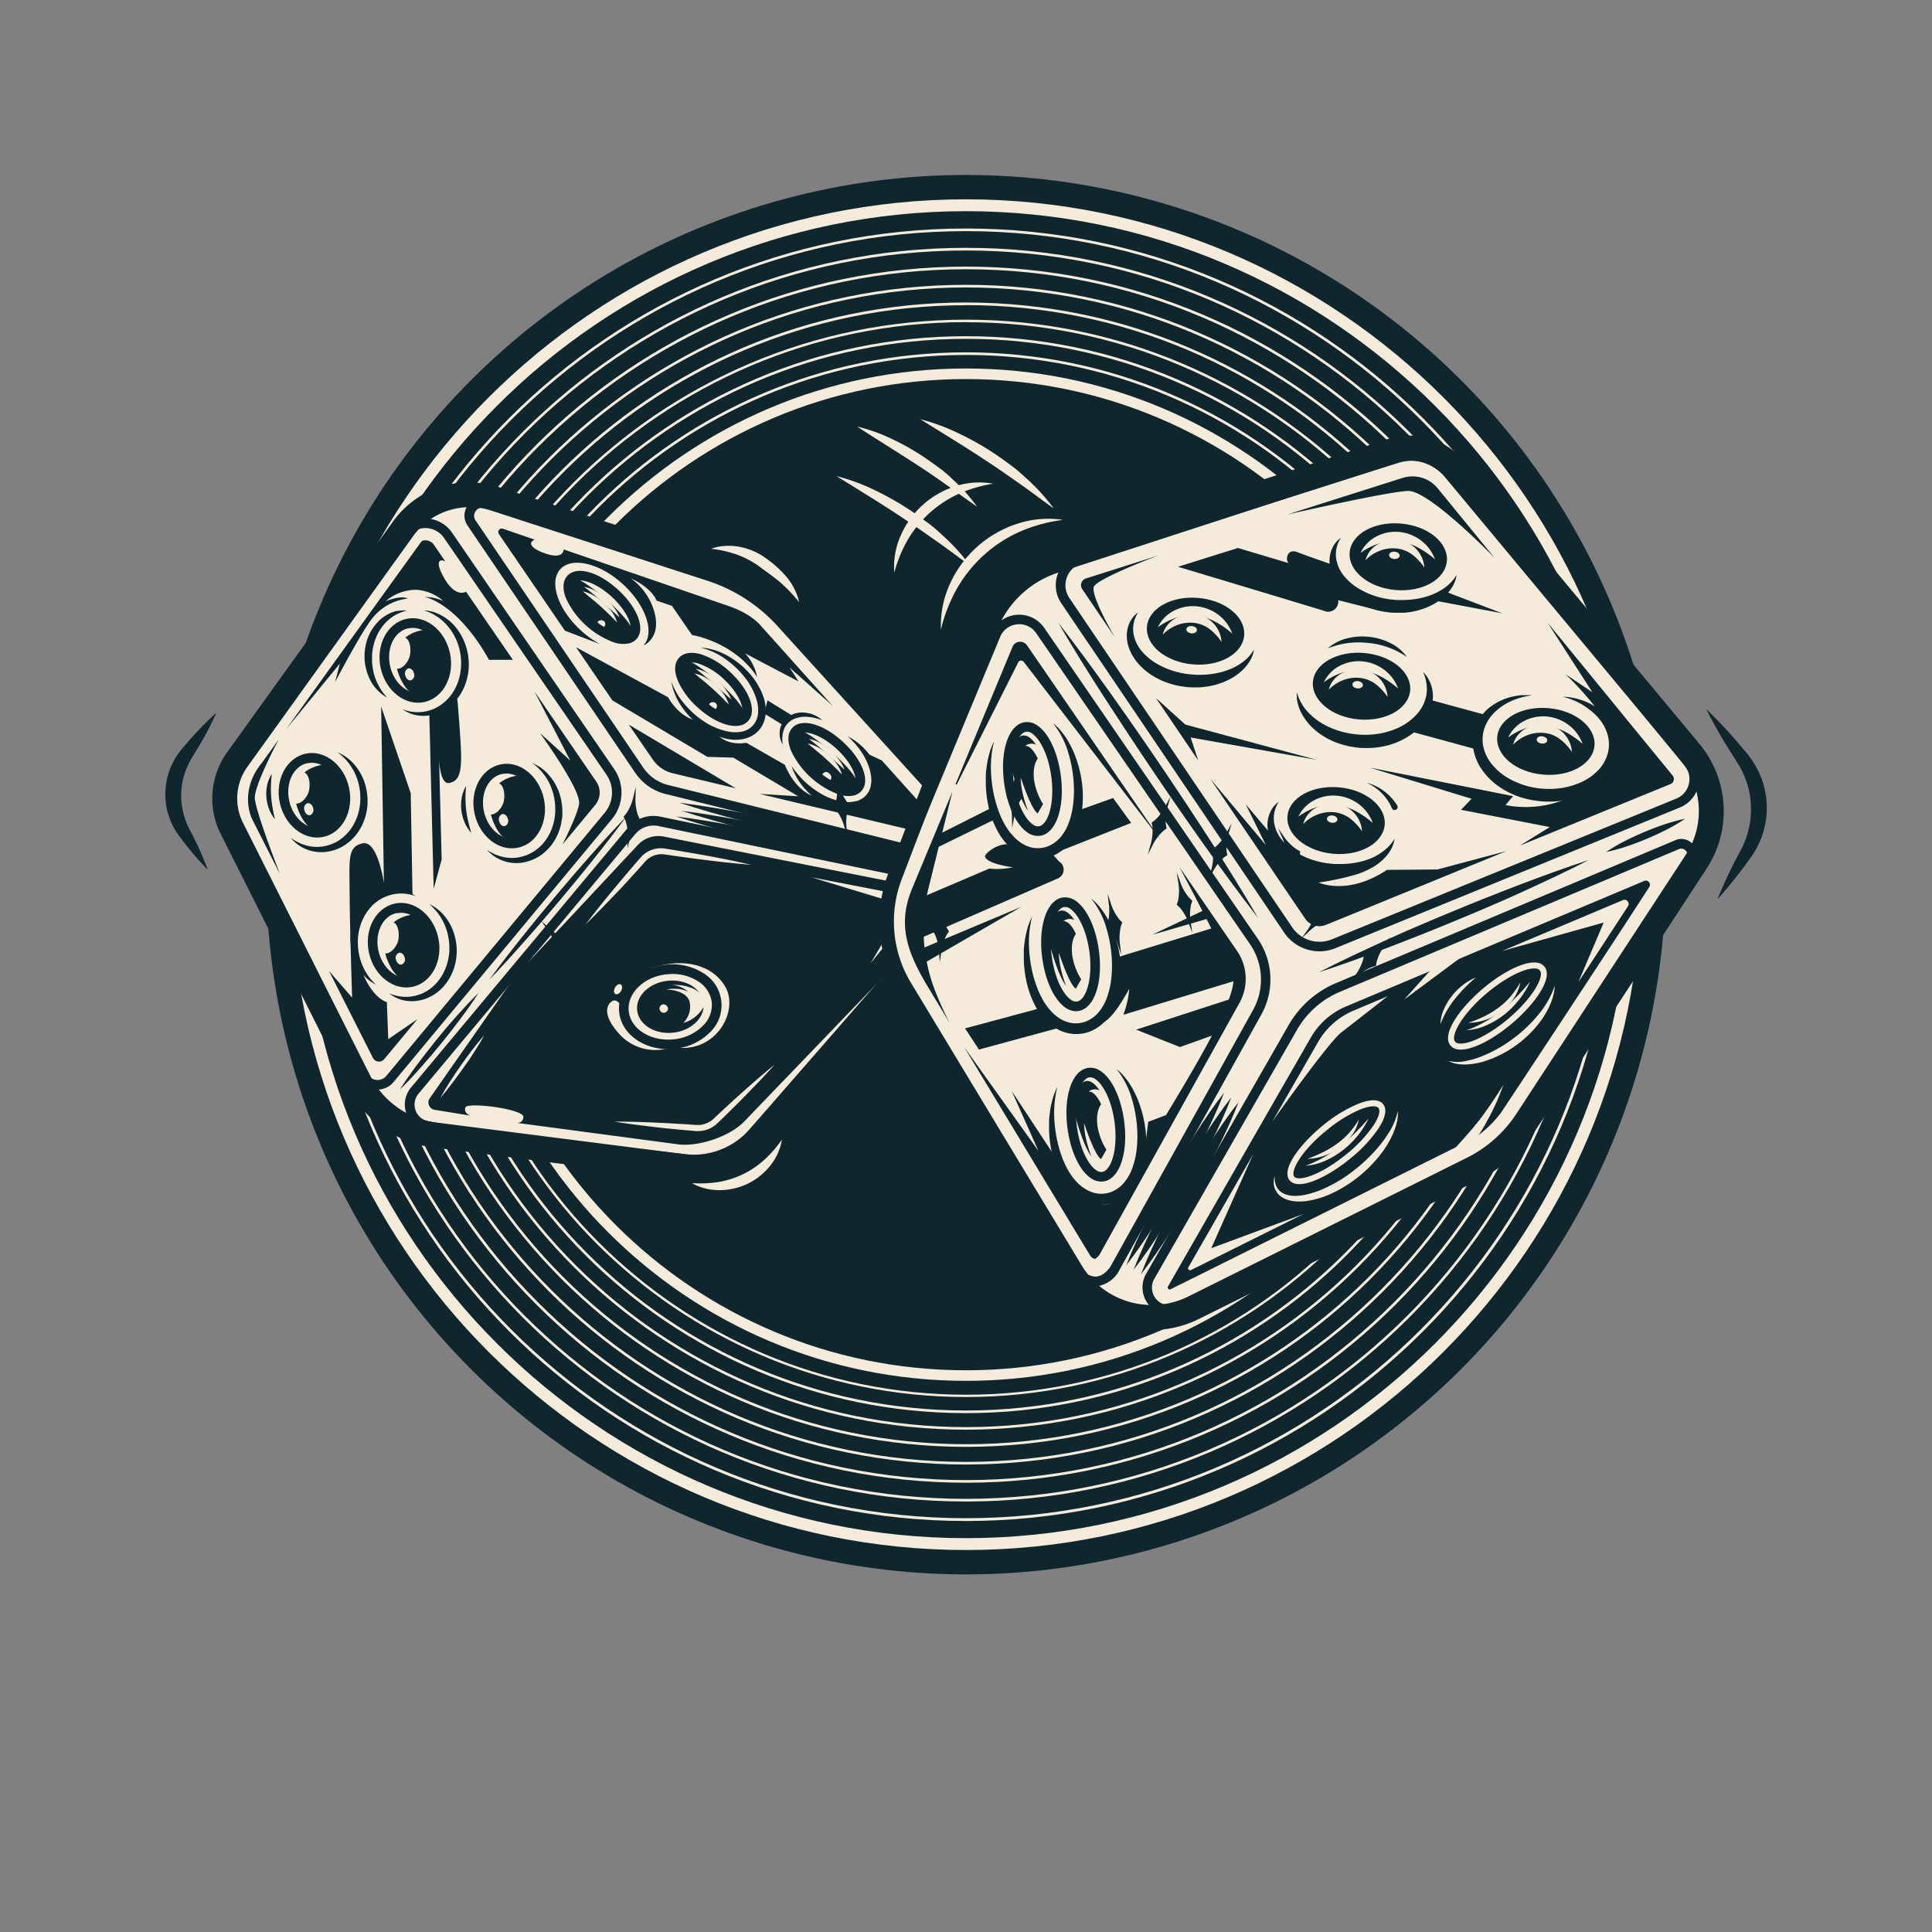 <svg id="Layer_1" data-name="Layer 1" xmlns="http://www.w3.org/2000/svg" viewBox="0 0 550 550"><rect x="0" y="0" width="550" height="550" fill="#808080" stroke="none"/><defs><style>.cls-1{fill:#10262e;}.cls-2{fill:#f4ebdb;}</style></defs><circle class="cls-1" cx="275" cy="249" r="199.19" transform="translate(-95.52 267.39) rotate(-45)"/><path class="cls-2" d="M275,393.1c-79.46,0-144.1-64.64-144.1-144.1S195.54,104.9,275,104.9,419.1,169.54,419.1,249,354.46,393.1,275,393.1Zm0-285.19c-77.8,0-141.09,63.29-141.09,141.09S197.2,390.09,275,390.09,416.09,326.8,416.09,249,352.8,107.91,275,107.91Z"/><path class="cls-2" d="M275,397.7c-82,0-148.7-66.7-148.7-148.7S193,100.3,275,100.3,423.7,167,423.7,249,357,397.7,275,397.7Zm0-296.65c-81.58,0-147.95,66.37-147.95,148s66.37,148,148,148S423,330.58,423,249,356.58,101.05,275,101.05Z"/><path class="cls-2" d="M275,402.29c-84.52,0-153.29-68.77-153.29-153.29S190.48,95.71,275,95.71,428.29,164.48,428.29,249,359.52,402.29,275,402.29Zm0-305.83c-84.11,0-152.54,68.43-152.54,152.54S190.89,401.54,275,401.54,427.54,333.11,427.54,249,359.11,96.46,275,96.46Z"/><path class="cls-2" d="M275,407c-87.13,0-158-70.89-158-158S187.87,91,275,91s158,70.89,158,158S362.13,407,275,407Zm0-315.29c-86.72,0-157.27,70.55-157.27,157.27S188.28,406.27,275,406.27,432.27,335.72,432.27,249,361.72,91.73,275,91.73Z"/><path class="cls-2" d="M275,411.89c-89.82,0-162.89-73.07-162.89-162.89S185.18,86.11,275,86.11,437.89,159.18,437.89,249,364.82,411.89,275,411.89Zm0-325c-89.4,0-162.14,72.73-162.14,162.14S185.6,411.14,275,411.14,437.14,338.41,437.14,249,364.41,86.86,275,86.86Z"/><path class="cls-2" d="M275,416.92c-92.59,0-167.92-75.33-167.92-167.92S182.41,81.08,275,81.08,442.92,156.41,442.92,249,367.59,416.92,275,416.92Zm0-335.09c-92.18,0-167.17,75-167.17,167.17s75,167.17,167.17,167.17,167.17-75,167.17-167.17S367.18,81.83,275,81.83Z"/><path class="cls-2" d="M275,422.1c-95.45,0-173.1-77.65-173.1-173.1S179.55,75.9,275,75.9,448.1,153.55,448.1,249,370.45,422.1,275,422.1Zm0-345.45C180,76.65,102.65,154,102.65,249S180,421.35,275,421.35,447.35,344,447.35,249,370,76.65,275,76.65Z"/><path class="cls-2" d="M275,427.45C176.61,427.45,96.56,347.4,96.56,249S176.61,70.55,275,70.55,453.44,150.6,453.44,249,373.39,427.45,275,427.45Zm0-356.14C177,71.31,97.31,151,97.31,249S177,426.69,275,426.69,452.69,347,452.69,249,373,71.31,275,71.31Z"/><path class="cls-2" d="M275,433C173.57,433,91.05,350.43,91.05,249S173.57,65.05,275,65.05s184,82.52,184,184S376.43,433,275,433ZM275,65.8C174,65.8,91.8,148,91.8,249S174,432.2,275,432.2,458.2,350,458.2,249,376,65.8,275,65.8Z"/><path class="cls-2" d="M275,438.63C170.44,438.63,85.37,353.56,85.37,249S170.44,59.37,275,59.37,464.63,144.44,464.63,249,379.56,438.63,275,438.63Zm0-378.51C170.85,60.12,86.12,144.85,86.12,249S170.85,437.88,275,437.88,463.88,353.15,463.88,249,379.15,60.12,275,60.12Z"/><path class="cls-2" d="M275,441.26C169,441.26,82.73,355,82.73,249S169,56.74,275,56.74,467.27,143,467.27,249,381,441.26,275,441.26Zm0-381.51C170.64,59.75,85.74,144.65,85.74,249S170.64,438.25,275,438.25,464.26,353.36,464.26,249,379.36,59.75,275,59.75Z"/><path class="cls-1" d="M483.79,211.77h0l-66.95-80.44A20.13,20.13,0,0,0,395,125l-95.91,31.21a35.17,35.17,0,0,0-22,21l-14,36.51-36.49-40.2a53.53,53.53,0,0,0-23.06-14.9l-61.63-20a26.74,26.74,0,0,0-30.05,9.87L64.69,214.12a22.51,22.51,0,0,0-1.84,23.33l36.22,72.06a31.48,31.48,0,0,0,24.22,17.14l70.54,9a28.52,28.52,0,0,0,9.62-.42,28.12,28.12,0,0,0,15.34-9.07l35.58-40.81L301.93,364a30.28,30.28,0,0,0,17.48,13.43,30.23,30.23,0,0,0,14.89.51,30.18,30.18,0,0,0,7.07-2.49L420.76,336a43.21,43.21,0,0,0,16.86-15l48.2-73.7a29.91,29.91,0,0,0-2-35.49Z"/><path class="cls-2" d="M116,151.43,68.79,217.06a17.53,17.53,0,0,0-1.43,18.13l36.22,72.06a26.54,26.54,0,0,0,20.35,14.4l70.54,9a23.3,23.3,0,0,0,20.51-7.8l58.76-67.38a17.1,17.1,0,0,0-.23-22.73l-50.66-55.83A48.32,48.32,0,0,0,202,163.39l-61.63-20A21.78,21.78,0,0,0,116,151.43Z"/><path class="cls-1" d="M216.22,226l11,.68-18.47-11-7.37-.22-27.06-16.08L164,184.27l26.2,14.23s2.86,5.59,8.22,6.71l5.9,4s2.51,3.16,8.16,2.25l10.94,6.26s3,8.13,9.41,9.25,6.09,2.78,6.09,2.78,4.36.79,7-1.79,2.83-3.69,2.83-3.69l.55-4.28-2.69-5.58,4.44,2.09h0l20.33,22.66Z"/><path class="cls-1" d="M227.33,194l-15.23-8a13.77,13.77,0,0,1,3.44,6.72C209,182.67,197,180.77,197,180.77l-5.71-8.29L186.94,171c-1.66-3.9-7.19-6.28-7.36-6.35a17.58,17.58,0,0,1,6.9,10.36c1.5,6.88-3.3,8.74-3.3,8.74,3.32-3.62.72-11.41-5.82-17.41s-14.52-7.93-17.84-4.31-.72,11.41,5.81,17.41a27,27,0,0,0,5.49,3.93l-10-3.83L142,152a1,1,0,0,1,1.14-1.49l9.08,3.12c-1.48.54-1.9,2.12,2.59,3.78,5.83,2.15,5.64-1,5.64-1l46.8,16.05c3.27,1.12,6.87,2.92,9.18,5.49l20.61,23L224.76,190Z"/><path class="cls-1" d="M206.83,192.23c4.87,4.47,7.16,9.9,5.12,12.12s-7.65.41-12.51-4.06-7.16-9.89-5.12-12.12S202,187.77,206.83,192.23Z"/><path class="cls-2" d="M203.91,200.32a1.16,1.16,0,1,1-1.82-.13A1.31,1.31,0,0,1,203.91,200.32Z"/><path class="cls-2" d="M196.1,188.19c3.33,1.24,13.33,9.42,15.63,14.12l-.55-3.76L209,194.42l-3.75-3.57-4.73-2.8S197,187.58,196.1,188.19Z"/><path class="cls-1" d="M194.1,230.84c3,.37,6,.81,8.92,1.3,1.49.23,3,.49,4.44.75s3,.52,4.43.8c3,.53,5.89,1.13,8.83,1.71l8.81,1.83,8.8,1.88,8.78,1.95c5.84,1.33,11.68,2.68,17.5,4.16l-.6,2.67c-5.89-1.14-11.75-2.41-17.61-3.69l-8.77-2-8.76-2.05-8.74-2.1c-2.91-.73-5.83-1.43-8.72-2.21-1.46-.38-2.91-.76-4.35-1.17s-2.9-.79-4.34-1.21C199.83,232.65,197,231.79,194.1,230.84Z"/><path class="cls-1" d="M193.42,228.52c3,.38,6.05.83,9.06,1.33,1.5.24,3,.5,4.5.76s3,.54,4.5.81c3,.55,6,1.16,9,1.75l8.94,1.85,8.92,1.92,8.91,2c5.94,1.35,11.86,2.72,17.76,4.22l-.59,2.67c-6-1.16-11.93-2.44-17.87-3.74l-8.9-2L228.72,238l-8.88-2.13c-3-.74-5.91-1.46-8.85-2.25-1.47-.38-2.94-.76-4.41-1.17s-2.94-.81-4.4-1.23C199.25,230.35,196.33,229.48,193.42,228.52Z"/><path class="cls-1" d="M192.42,232.42c3,.38,6.05.83,9.05,1.33,1.51.24,3,.5,4.51.76s3,.54,4.49.82c3,.54,6,1.15,9,1.74l8.93,1.86,8.93,1.91,8.91,2c5.93,1.35,11.86,2.73,17.76,4.22l-.6,2.67c-6-1.15-11.92-2.44-17.87-3.74l-8.9-2-8.89-2.07-8.87-2.13c-3-.74-5.91-1.46-8.85-2.24-1.47-.39-3-.77-4.41-1.18s-2.94-.81-4.4-1.23C198.24,234.25,195.32,233.38,192.42,232.42Z"/><path class="cls-1" d="M270.63,259.5l-13.16,14.73L212.12,325a16.25,16.25,0,0,1-14,5.31l-62.39-7.13-14.08-2.62a6.18,6.18,0,0,1-3.62-10.05l29.48-35.32,32.2-38.57a8.25,8.25,0,0,1,8-2.78l79.91,16.61A5.51,5.51,0,0,1,270.63,259.5Z"/><path class="cls-2" d="M190.22,298.42a13.81,13.81,0,0,1-14.39-4.61c-5.56-6.43-1.84-9.08-.89-9,.6.07,1.68.16,3,4.58s10.28,8.08,10.28,8.08Z"/><path class="cls-2" d="M185.27,275.67c9.41-3.28,17.8-.93,21.31,5.43s-2,17.61-12.82,17.23Z"/><path class="cls-2" d="M204,285.18c.63,5.86-4.76,11.25-12,12s-13.69-3.33-14.32-9.19,4.76-11.25,12-12S203.38,279.32,204,285.18Z"/><path class="cls-2" d="M150.3,274l31.3-33.48a8,8,0,0,1,7.35-2.37L258.78,252l.7-3.3-52.09-10.3-18.8-4.2-5.27.4-4.14,1.65-10.92,14.11Z"/><polygon class="cls-2" points="231.04 249.76 260.22 255.41 262.65 255.89 261.12 257.79 247.86 274.19 258.59 256.03 259.48 258.4 231.04 249.76"/><path class="cls-2" d="M257.93,271.36l-.46,2.87L212.12,325a16.25,16.25,0,0,1-14,5.31l-62.39-7.13-14.08-2.62a6.18,6.18,0,0,1-3.62-10.05l29.48-35.32,1,.05-26.17,37.41a2.11,2.11,0,0,0,1.39,3.29l10.11,1.65c-.17-.07-1.91-.79-1.34-2.35S149.2,315.7,149,318a1.67,1.67,0,0,1-1.77,1.67L193,325.76c5.82.77,14.55-2.18,18.71-6.33Z"/><path class="cls-1" d="M126.74,186.19c1.26,5.79-1.53,11.31-6.23,12.33s-9.55-2.83-10.81-8.62,1.54-11.31,6.24-12.34S125.48,180.4,126.74,186.19Z"/><path class="cls-2" d="M121.59,179.3a10.37,10.37,0,0,0-6.22,2.22c1.64.83,1.68,4,1.2,5.53s-1.95,3.4-3.56,3.34c.72,2.71,2.22,5.81,4.54,7.22s-1.46,1.28-1.46,1.28-4.06-3.12-5.57-6.47a14,14,0,0,1-.32-9.62,7.55,7.55,0,0,1,4.06-4.65c1.68-.59,4.86-.79,6.09-.18S121.59,179.3,121.59,179.3Z"/><path class="cls-1" d="M275.27,247.29l-85.73-21.24a14.72,14.72,0,0,1-8.67-6l-47.74-70.4a5,5,0,0,1,5.15-7.76,95.72,95.72,0,0,1,10.13,2.75l14.34,4.65-.84,2.6-14.34-4.65a92,92,0,0,0-9.84-2.67,2.21,2.21,0,0,0-2.35,1,2.26,2.26,0,0,0,0,2.58l47.75,70.39a12,12,0,0,0,7.06,4.93l85.73,21.23Z"/><path class="cls-1" d="M203.74,331.36a17.18,17.18,0,0,1-5.73.29l-62.44-7.14h0l-14.08-2.61A7.56,7.56,0,0,1,117,309.61l29.48-35.32,32.2-38.56a9.57,9.57,0,0,1,9.31-3.25l79.91,16.61a6.88,6.88,0,0,1,3.73,11.32h0l-58.51,65.48A17.65,17.65,0,0,1,203.74,331.36ZM136,321.8l62.34,7.14a14.9,14.9,0,0,0,12.78-4.87l58.51-65.48a4.14,4.14,0,0,0-2.25-6.82l-79.91-16.61a6.85,6.85,0,0,0-6.65,2.32l-32.2,38.57-29.48,35.31a4.82,4.82,0,0,0,2.82,7.84Z"/><path class="cls-1" d="M202.82,332.28a25.32,25.32,0,0,1-8.61.38l-70.54-9a28.54,28.54,0,0,1-21.93-15.51L65.52,236.11a19.56,19.56,0,0,1,1.6-20.24l47.16-65.63,1.67,1.19-1.67-1.19a23.77,23.77,0,0,1,26.7-8.77l61.63,20a50.51,50.51,0,0,1,21.76,14.06L275,231.33a19.15,19.15,0,0,1,.26,25.45l-58.76,67.38A25.27,25.27,0,0,1,202.82,332.28ZM129.43,144.85a19.76,19.76,0,0,0-11.82,7.78L70.45,218.26a15.45,15.45,0,0,0-1.26,16l36.22,72a24.41,24.41,0,0,0,18.78,13.29l70.54,9a21.25,21.25,0,0,0,18.71-7.12l58.75-67.38a15,15,0,0,0-.2-20l-50.66-55.83a46.18,46.18,0,0,0-20-12.91l-61.62-20A19.75,19.75,0,0,0,129.43,144.85Z"/><path class="cls-1" d="M108.74,310.05a6.19,6.19,0,0,1-2,.09,6,6,0,0,1-4.67-3.36l-35.91-71c-2.53-5.29-3.09-14.36,3.6-22.59l45.1-62.58a7.57,7.57,0,0,1,6.35-3,9.26,9.26,0,0,1,7.4,3.92L174.88,219a11.8,11.8,0,0,1-.65,14.14L112.07,308A6,6,0,0,1,108.74,310.05Zm11.1-159.59a4.58,4.58,0,0,0-2.79,1.78L71.91,214.88l0,0c-5.91,7.26-5.46,15.14-3.29,19.69l35.91,71a3.27,3.27,0,0,0,5.47.7l62.15-74.89a9,9,0,0,0,.5-10.84l-46.29-67.47a6.47,6.47,0,0,0-5.18-2.74A6,6,0,0,0,119.84,150.46Z"/><path class="cls-1" d="M120.8,199.86c-5.44,1.18-11-3.16-12.43-9.67s1.85-12.78,7.28-14,11,3.15,12.43,9.67S126.23,198.68,120.8,199.86Zm-4.57-21c-4,.86-6.29,5.66-5.19,10.71s5.21,8.44,9.17,7.58,6.3-5.67,5.2-10.71S120.2,178,116.23,178.9Z"/><path class="cls-2" d="M117.86,191.73a1.54,1.54,0,0,1-.87,1.94c-.69.15-1.41-.48-1.61-1.4a1.55,1.55,0,0,1,.88-2C116.94,190.17,117.66,190.8,117.86,191.73Z"/><path class="cls-1" d="M120.66,173.77a10.17,10.17,0,0,1,1.45.14,14.43,14.43,0,0,1,1.44.36,10.35,10.35,0,0,1,1.39.56,13.71,13.71,0,0,1,5.72,5,16.41,16.41,0,0,1,2.41,5.75c.05.26.11.52.16.78s.07.52.1.78a14,14,0,0,1,.12,1.58,16,16,0,0,1-.57,4.75,15.83,15.83,0,0,1-.49,1.52,15,15,0,0,1-.66,1.47,10.83,10.83,0,0,1-.81,1.4,13.57,13.57,0,0,1-4.66,4.41,11.8,11.8,0,0,1-6.09,1.51,10.28,10.28,0,0,1-5.61-1.87,11.88,11.88,0,0,0,5.5.78,11.39,11.39,0,0,0,5.23-1.88,12.85,12.85,0,0,0,3.83-4,14.84,14.84,0,0,0,1.92-5.24,16.34,16.34,0,0,0,0-5.58l-.12-.69-.17-.68c-.1-.46-.28-.9-.41-1.34a16.86,16.86,0,0,0-1.16-2.56c-.22-.41-.49-.79-.74-1.19l-.41-.57c-.14-.19-.28-.37-.43-.55a14.55,14.55,0,0,0-4.3-3.56A14.25,14.25,0,0,0,120.66,173.77Z"/><path class="cls-1" d="M110.23,198.59a11.92,11.92,0,0,1-5.35-6.12c-.13-.32-.25-.66-.37-1s-.18-.68-.28-1a13.73,13.73,0,0,1-.38-2.11,7.59,7.59,0,0,1-.07-1.07c0-.36,0-.72,0-1.08a19.39,19.39,0,0,1,.25-2.15,13.62,13.62,0,0,1,4.07-7.54,11.45,11.45,0,0,1,3.65-2.25c.34-.1.67-.21,1-.3l.25-.06.26,0,.52-.07a7.74,7.74,0,0,1,2,0,12.48,12.48,0,0,0-3.52,1.41,13,13,0,0,0-2.89,2.45,14.36,14.36,0,0,0-3.2,6.81,14.8,14.8,0,0,0-.25,1.89c0,.31,0,.63,0,1s0,.63,0,.95a15,15,0,0,0,.21,1.89c.06.31.1.62.17.94s.14.61.23.92A16.15,16.15,0,0,0,110.23,198.59Z"/><path class="cls-1" d="M98,224.57c1.26,5.79-1.53,11.31-6.23,12.33s-9.55-2.83-10.81-8.62,1.54-11.31,6.24-12.34S96.77,218.78,98,224.57Z"/><path class="cls-2" d="M92.88,217.68a10.37,10.37,0,0,0-6.22,2.22c1.64.83,1.68,4,1.2,5.54s-2,3.39-3.56,3.33c.72,2.72,2.22,5.81,4.54,7.23s-1.46,1.27-1.46,1.27-4.06-3.12-5.57-6.47a14,14,0,0,1-.32-9.62,7.5,7.5,0,0,1,4.06-4.64c1.68-.6,4.86-.8,6.09-.19S92.88,217.68,92.88,217.68Z"/><path class="cls-1" d="M92.09,238.24c-5.44,1.18-11-3.16-12.43-9.67s1.85-12.78,7.28-14,11,3.15,12.43,9.67S97.52,237.06,92.09,238.24Zm-4.57-21c-4,.86-6.29,5.67-5.19,10.71s5.21,8.44,9.17,7.58,6.3-5.67,5.2-10.71S91.49,216.42,87.52,217.28Z"/><path class="cls-2" d="M89.15,230.11a1.56,1.56,0,0,1-.87,1.95c-.69.14-1.41-.49-1.61-1.41a1.55,1.55,0,0,1,.88-2C88.23,228.55,89,229.18,89.15,230.11Z"/><path class="cls-1" d="M96.13,214.18a12.25,12.25,0,0,1,4.65,3.37,15.36,15.36,0,0,1,3,5.17,17.26,17.26,0,0,1,.85,6,11.47,11.47,0,0,1-.15,1.54,13.89,13.89,0,0,1-.29,1.54,11.7,11.7,0,0,1-.45,1.5,13.11,13.11,0,0,1-.59,1.46,12.41,12.41,0,0,1-.75,1.39,11.73,11.73,0,0,1-.89,1.32l-.5.62c-.17.21-.37.39-.55.58l-.56.57a7.75,7.75,0,0,1-.62.52,12.48,12.48,0,0,1-5.75,2.65,11.45,11.45,0,0,1-6.1-.55,10.94,10.94,0,0,1-4.68-3.37,13.09,13.09,0,0,0,4.92,2.31,11.33,11.33,0,0,0,5.43-.08,11.59,11.59,0,0,0,4.79-2.55,13.15,13.15,0,0,0,3.25-4.36,15.3,15.3,0,0,0,1.39-5.27,17.1,17.1,0,0,0-.44-5.43A15.81,15.81,0,0,0,96.13,214.18Z"/><path class="cls-1" d="M78.28,233.2a9.73,9.73,0,0,1-1.71-2.94,12.72,12.72,0,0,1-.74-3.34,12.22,12.22,0,0,1,.23-3.42,9.18,9.18,0,0,1,1.3-3.15c-.1,1.13-.2,2.21-.23,3.28a30.56,30.56,0,0,0,.07,3.18,31.2,31.2,0,0,0,.4,3.17C77.79,231,78,232.09,78.28,233.2Z"/><path class="cls-1" d="M123.42,267.25c1.26,5.78-1.53,11.31-6.24,12.33s-9.54-2.84-10.8-8.63,1.53-11.31,6.24-12.33S122.16,261.46,123.42,267.25Z"/><path class="cls-2" d="M118.27,260.35a10.44,10.44,0,0,0-6.23,2.23c1.64.83,1.69,4,1.21,5.53s-2,3.39-3.57,3.33c.73,2.72,2.22,5.82,4.54,7.23s-1.46,1.28-1.46,1.28-4.06-3.13-5.56-6.48a13.88,13.88,0,0,1-.32-9.61,7.52,7.52,0,0,1,4.06-4.65c1.68-.59,4.85-.79,6.08-.18S118.27,260.35,118.27,260.35Z"/><path class="cls-1" d="M117.47,280.92c-5.43,1.18-11-3.16-12.43-9.68s1.85-12.77,7.29-14,11,3.16,12.43,9.67S122.91,279.73,117.47,280.92Zm-4.56-21c-4,.86-6.29,5.66-5.19,10.7s5.21,8.45,9.17,7.58,6.29-5.66,5.19-10.7S116.87,259.09,112.91,260Z"/><path class="cls-2" d="M115.2,272.64a1.55,1.55,0,0,1-.87,1.95c-.69.15-1.41-.49-1.61-1.41a1.55,1.55,0,0,1,.88-1.95C114.28,271.08,115,271.71,115.2,272.64Z"/><path class="cls-1" d="M122.24,257.42a11.88,11.88,0,0,1,4.17,3.18,15.1,15.1,0,0,1,2.69,4.7,17,17,0,0,1,.93,5.46,17.71,17.71,0,0,1-.27,2.81,11.07,11.07,0,0,1-.33,1.38c-.06.23-.12.46-.19.69l-.25.67-.26.66c-.1.22-.21.43-.32.65a11.07,11.07,0,0,1-.69,1.26c-.27.39-.51.81-.82,1.18l-.46.56-.23.28-.25.26a12.69,12.69,0,0,1-4.79,3.16,11.38,11.38,0,0,1-5.55.58,10,10,0,0,1-4.84-2.12,12.22,12.22,0,0,0,4.84,1,11.68,11.68,0,0,0,4.82-1.07,12.38,12.38,0,0,0,3.94-3,14.12,14.12,0,0,0,2.54-4.25,16,16,0,0,0,1-4.84,17.86,17.86,0,0,0-.52-4.94A15.87,15.87,0,0,0,122.24,257.42Z"/><path class="cls-1" d="M107,280.3a11.76,11.76,0,0,1-3.91-3.19,14.81,14.81,0,0,1-2.49-4.59,17,17,0,0,1-.83-5.28c0-.45,0-.9.08-1.35s.13-.9.2-1.35a8.87,8.87,0,0,1,.32-1.33c.06-.22.11-.44.18-.66l.24-.65.25-.64c.09-.21.2-.41.3-.62a12.81,12.81,0,0,1,.66-1.21l.38-.58a4.57,4.57,0,0,1,.41-.57c.29-.36.57-.73.89-1.07l1-1c.37-.3.74-.58,1.11-.85s.79-.5,1.19-.73.84-.39,1.26-.58l.31-.14.33-.1.67-.19a7.58,7.58,0,0,1,1.34-.27,9.56,9.56,0,0,1,2.67-.06,9.68,9.68,0,0,1,4.76,1.82,12,12,0,0,0-4.7-.73,11.69,11.69,0,0,0-1.19.12,9,9,0,0,0-1.17.26,8.92,8.92,0,0,0-1.14.37l-.55.22-.28.11-.27.15a11.83,11.83,0,0,0-3.73,2.94,14.11,14.11,0,0,0-2.41,4.12,15.54,15.54,0,0,0-1,4.66,18.12,18.12,0,0,0,.42,4.76A16,16,0,0,0,107,280.3Z"/><path class="cls-1" d="M153.47,227.63c1.26,5.79-1.53,11.31-6.24,12.34s-9.54-2.84-10.8-8.63S138,220,142.67,219,152.21,221.85,153.47,227.63Z"/><path class="cls-2" d="M148.32,220.74A10.42,10.42,0,0,0,142.1,223c1.64.83,1.68,4,1.2,5.53s-2,3.39-3.56,3.33c.72,2.72,2.22,5.82,4.54,7.23s-1.46,1.28-1.46,1.28-4.06-3.13-5.57-6.48a13.94,13.94,0,0,1-.32-9.61A7.52,7.52,0,0,1,141,219.6c1.68-.59,4.86-.79,6.08-.18S148.32,220.74,148.32,220.74Z"/><path class="cls-1" d="M147.53,241.31c-5.44,1.18-11-3.16-12.43-9.68s1.85-12.77,7.28-14,11,3.16,12.43,9.67S153,240.12,147.53,241.31Zm-4.57-21c-4,.86-6.29,5.66-5.19,10.7s5.21,8.44,9.17,7.58,6.29-5.66,5.2-10.7S146.93,219.48,143,220.35Z"/><path class="cls-2" d="M144.59,233.17a1.55,1.55,0,0,1-.88,2c-.68.15-1.4-.48-1.6-1.41a1.56,1.56,0,0,1,.87-2C143.67,231.62,144.39,232.25,144.59,233.17Z"/><path class="cls-1" d="M134.18,237.1a9.74,9.74,0,0,1-1.92-3,12.71,12.71,0,0,1-.92-3.43,12.48,12.48,0,0,1,.1-3.56,9.75,9.75,0,0,1,1.21-3.32c-.07,1.18-.15,2.3-.14,3.41a30.32,30.32,0,0,0,.19,3.31,28.58,28.58,0,0,0,.58,3.26C133.52,234.9,133.85,236,134.18,237.1Z"/><path class="cls-1" d="M151.57,217.24a12.32,12.32,0,0,1,4.62,3.32,15.65,15.65,0,0,1,3,5.1,17.08,17.08,0,0,1,.9,6c0,.51,0,1-.13,1.54s-.14,1-.26,1.52-.26,1-.43,1.49-.34,1-.56,1.45-.45.94-.72,1.39l-.42.67a5.7,5.7,0,0,1-.44.65,14.69,14.69,0,0,1-2.15,2.31,12.59,12.59,0,0,1-5.62,2.77,11.36,11.36,0,0,1-6-.35,10.9,10.9,0,0,1-4.75-3.19,13,13,0,0,0,4.95,2.12,11.18,11.18,0,0,0,5.36-.26,11.77,11.77,0,0,0,4.68-2.64,13.55,13.55,0,0,0,3.14-4.38,15.53,15.53,0,0,0,1.3-5.24,17.65,17.65,0,0,0-.49-5.37A15.82,15.82,0,0,0,151.57,217.24Z"/><path class="cls-1" d="M146,187.83l-6.79,0c-9.27-16.47-18.34-17.88-18.34-17.88a12.83,12.83,0,0,1,5.36,1.16,12.93,12.93,0,0,0-7.79-3.21,13.36,13.36,0,0,0-8.63,3.23s4.45-1.79,6.23-.72a14.92,14.92,0,0,0-10,5.55c-2.85,3.38-10.35,17.65-10.64,18.19l1.36-5.25L81.4,207.66l38.46-53.37a1.12,1.12,0,0,1,.73-.43,1.77,1.77,0,0,1,.41-.05,3.14,3.14,0,0,1,2,.7,3,3,0,0,1,.48.52l3.37,4.92c-.38-.56-3.84-1.5-.48,4.48s6.3,4,6.3,4Z"/><path class="cls-1" d="M122.21,203.13,123.46,253l2.27-8.32L125,216.14s.19,7.35,2.94,6.75,3.73-2.66,3.19-11.44S130,197.1,130,197.1,127,202,122.21,203.13Z"/><path class="cls-1" d="M102.63,260.79c-2.81,5.14-.56,12.95-.56,12.95,3.21,10.53,8.06,11.53,8.06,11.53l.4,10.55,8.31-5.69-9.45,11.38a1.94,1.94,0,0,1-3.23-.36L93.64,276.38l6.6,7.62s-.65-19.58-.71-29.49-.65-13.49,3.7-14.43,6.06,11.37,6.06,11.37l-.78-50.32,8.42,24.69.5,29c-3.08-1.64-8.29-.63-8.29-.63S105.44,255.66,102.63,260.79Z"/><path class="cls-1" d="M79.65,248.74l-7.94-15.68c-.46-1-3.46-8.18,2.87-15.95l.09-.11,4.64-6.43c-.21.38-6.63,12.48-6.78,16.38C72.44,229.43,76.56,240.68,79.65,248.74Z"/><path class="cls-1" d="M169.45,229.16l-9.31,11.22c2.09-4.2,4.46-9.36,4.72-11.62.47-4.12-11.18-20.11-11.18-20.11l8.67,7.88-10.2-19.68,17.6,25.66A5.54,5.54,0,0,1,169.45,229.16Z"/><path class="cls-1" d="M113.83,310.16c1.59-2.52,3.32-4.93,5.09-7.3s3.59-4.7,5.45-7,3.77-4.55,5.75-6.76,4-4.39,6.11-6.46c-1.59,2.52-3.31,4.93-5.08,7.3s-3.59,4.71-5.45,7-3.78,4.55-5.75,6.76S116,308.09,113.83,310.16Z"/><path class="cls-1" d="M139.26,278.93c3-4.11,6.1-8.1,9.26-12.06,1.57-2,3.18-3.94,4.78-5.91l4.84-5.84,4.92-5.79c1.67-1.91,3.31-3.84,5-5.73,3.35-3.79,6.75-7.55,10.28-11.2-3,4.11-6.1,8.1-9.26,12.06-1.57,2-3.19,3.94-4.78,5.91l-4.85,5.84L154.53,262c-1.66,1.91-3.3,3.84-5,5.72C146.18,271.52,142.79,275.28,139.26,278.93Z"/><path class="cls-2" d="M125.38,312.48c.87-1.6,1.82-3.14,2.79-4.67.49-.77,1-1.51,1.49-2.27l1.54-2.24,1.58-2.21c.54-.72,1.07-1.46,1.63-2.17,1.1-1.44,2.23-2.85,3.44-4.21-.86,1.6-1.81,3.15-2.79,4.67-.48.77-1,1.51-1.48,2.27L132,303.89l-1.58,2.21c-.55.72-1.07,1.45-1.63,2.17C127.73,309.71,126.6,311.12,125.38,312.48Z"/><path class="cls-2" d="M166.69,263.19c2.84-3.76,5.8-7.42,8.81-11,1.49-1.82,3-3.59,4.55-5.39.76-.9,1.54-1.78,2.31-2.67a7.6,7.6,0,0,1,7.11-2.53l3.48.56c2.32.4,4.64.78,7,1.21,4.63.84,9.24,1.74,13.84,2.81-4.7-.36-9.38-.9-14-1.49-2.34-.28-4.66-.62-7-.93l-3.49-.51a6.21,6.21,0,0,0-5.61,2c-.78.87-1.56,1.76-2.35,2.63-1.58,1.73-3.15,3.48-4.76,5.2C173.3,256.49,170.06,259.89,166.69,263.19Z"/><path class="cls-2" d="M174.84,319.29c4.4,0,8.78.14,13.17.36,2.19.09,4.38.24,6.57.36,1.09.06,2.19.15,3.28.23l.75,0a5.84,5.84,0,0,0,.73,0,6.73,6.73,0,0,0,1.41-.33,7.22,7.22,0,0,0,1.91-1l.28-.24.28-.26,2.4-2.25c1.62-1.48,3.22-3,4.86-4.44,3.26-2.93,6.56-5.83,10-8.59-2.93,3.28-6,6.44-9.06,9.56-1.53,1.57-3.11,3.09-4.66,4.64l-2.37,2.29a8.25,8.25,0,0,1-3.05,1.94,8.43,8.43,0,0,1-1.79.4c-.3,0-.61.05-.91.05s-.63,0-.89-.05c-1.09-.09-2.19-.17-3.28-.28-2.18-.22-4.37-.4-6.55-.65C183.54,320.51,179.18,320,174.84,319.29Z"/><path class="cls-1" d="M194,298.26a16.73,16.73,0,0,1-1.9.31c-8,.86-15.12-3.8-15.83-10.4s5.24-12.68,13.25-13.54a16.34,16.34,0,0,1,10.54,2.31,10.65,10.65,0,0,1,1.85,17.13A16,16,0,0,1,194,298.26Zm-5.79-20.65c-5.69,1.24-9.72,5.59-9.22,10.26.55,5.1,6.3,8.68,12.82,8a13.59,13.59,0,0,0,8.16-3.72,8.32,8.32,0,0,0,2.66-6.8h0a8.32,8.32,0,0,0-4.05-6.08,13.5,13.5,0,0,0-8.76-1.9C189.29,277.41,188.75,277.5,188.23,277.61Z"/><path class="cls-1" d="M200.29,286.68c-.29,3.63-3.92,6.79-8.66,7.3-5.22.56-9.8-2.28-10.24-6.36s3.43-7.84,8.65-8.4c3.87-.42,7.4,1,9.14,3.5l0,0c-1.16-1.4-4.67-2.54-7.77-2.3a7.26,7.26,0,0,1,4.55,2c-2.57-1.54-6.29-.73-6.29-.73s5.78.05,6.65,3.53a6.56,6.56,0,0,1-1.8,6A9.72,9.72,0,0,0,200.29,286.68Z"/><path class="cls-2" d="M190.17,287.1a1.21,1.21,0,1,1-1.46-1.18A1.34,1.34,0,0,1,190.17,287.1Z"/><path class="cls-2" d="M176.82,282.09c-.42.75-1.14,1.14-1.63.88s-.53-1.09-.11-1.84,1.14-1.15,1.62-.88S177.23,281.34,176.82,282.09Z"/><path class="cls-1" d="M210.69,206.53c-3.12.68-7.83-1.24-12.18-5.23a22.39,22.39,0,0,1-5.48-7.37c-1.19-2.82-1.09-5.19.28-6.68s3.73-1.8,6.63-.86a22.25,22.25,0,0,1,7.82,4.84h0c5.6,5.13,7.83,11.18,5.2,14.05A4.25,4.25,0,0,1,210.69,206.53Zm-14.51-17.87a1.61,1.61,0,0,0-.85.44c-.59.64-.51,2.05.22,3.76a19.57,19.57,0,0,0,4.81,6.43c4.84,4.44,9.43,5.4,10.58,4.14s-.19-5.75-5-10.19h0A19.58,19.58,0,0,0,199.1,189,5.93,5.93,0,0,0,196.18,188.66Z"/><path class="cls-2" d="M198.08,190.42a9.43,9.43,0,0,1,3.24,1.18,16.19,16.19,0,0,1,2.79,2,18.4,18.4,0,0,1,2.33,2.5,12.35,12.35,0,0,1,1.73,3c-.88-.74-1.7-1.49-2.52-2.23l-2.45-2.21c-.82-.73-1.64-1.45-2.49-2.15S199,191.11,198.08,190.42Z"/><path class="cls-2" d="M197.7,191.7a11.13,11.13,0,0,1,3.18,1.24,15.88,15.88,0,0,1,2.77,2,15,15,0,0,1,2.29,2.55,10.19,10.19,0,0,1,1.52,3.06c-.8-.82-1.56-1.61-2.34-2.37s-1.57-1.49-2.38-2.22-1.63-1.42-2.47-2.12S198.57,192.44,197.7,191.7Z"/><path class="cls-1" d="M199.49,184.39a13.86,13.86,0,0,1,1.93.19,18.16,18.16,0,0,1,1.9.47,14.06,14.06,0,0,1,1.84.68c.61.25,1.2.54,1.79.85a25.61,25.61,0,0,1,3.31,2.19,19,19,0,0,1,1.52,1.31q.74.69,1.41,1.44c.46.5.89,1,1.31,1.57a18.14,18.14,0,0,1,1.14,1.71c.35.6.68,1.21,1,1.85a18.44,18.44,0,0,1,.78,2,12,12,0,0,1,.56,4.5,8.94,8.94,0,0,1-.54,2.43,7.58,7.58,0,0,1-1.35,2.26A7.31,7.31,0,0,1,214,209.5a8.65,8.65,0,0,1-2.36.87,11.69,11.69,0,0,1-4.57,0,18.1,18.1,0,0,1-4-1.35,19.94,19.94,0,0,1-1.83-1c-.58-.36-1.14-.74-1.69-1.14a24,24,0,0,1-3-2.65,25.48,25.48,0,0,1-2.51-3.09,17.52,17.52,0,0,1-2.93-7.2,20,20,0,0,0,3.77,6.5,25.7,25.7,0,0,0,5.63,5,18.74,18.74,0,0,0,6.94,2.84,10.06,10.06,0,0,0,3.75,0,5.8,5.8,0,0,0,3.22-1.84,6,6,0,0,0,1.39-3.44,10.73,10.73,0,0,0-.4-3.74,19.23,19.23,0,0,0-3.54-6.61,25.58,25.58,0,0,0-5.51-5.13A19.77,19.77,0,0,0,199.49,184.39Z"/><path class="cls-1" d="M239.07,212.19c4.87,4.47,7.16,9.89,5.11,12.12s-7.64.41-12.51-4.06-7.16-9.89-5.11-12.12S234.2,207.72,239.07,212.19Z"/><path class="cls-2" d="M236.14,220.28a1.3,1.3,0,0,1,.29,1.79,1.31,1.31,0,0,1-1.82-.13,1.16,1.16,0,1,1,1.53-1.66Z"/><path class="cls-2" d="M228.34,208.14c3.32,1.24,13.32,9.43,15.62,14.13l-.54-3.76-2.23-4.13-3.75-3.57L232.71,208S229.25,207.53,228.34,208.14Z"/><path class="cls-1" d="M242.92,226.5a8.5,8.5,0,0,1-4.35-.41,24.48,24.48,0,0,1-13.31-12.21c-1.18-2.81-1.08-5.18.29-6.67,2.63-2.88,8.84-1.17,14.44,4h0c5.6,5.14,7.84,11.18,5.2,14A4.24,4.24,0,0,1,242.92,226.5Zm-14.5-17.88a1.64,1.64,0,0,0-.86.44c-.58.64-.5,2,.22,3.76a21.89,21.89,0,0,0,11.63,10.67c1.77.57,3.18.53,3.77-.11,1.16-1.26-.2-5.74-5-10.18C234.12,209.5,230.26,208.21,228.42,208.62Z"/><path class="cls-2" d="M230.31,210.38a9.55,9.55,0,0,1,3.24,1.17,16,16,0,0,1,2.79,2,17.94,17.94,0,0,1,2.34,2.51,12.31,12.31,0,0,1,1.72,3c-.88-.75-1.69-1.49-2.52-2.24l-2.45-2.2c-.81-.73-1.64-1.45-2.48-2.15S231.24,211.06,230.31,210.38Z"/><path class="cls-2" d="M229.93,211.65a11.5,11.5,0,0,1,3.18,1.24,15.64,15.64,0,0,1,2.78,2,15.28,15.28,0,0,1,2.28,2.54,10,10,0,0,1,1.52,3.06c-.8-.82-1.55-1.6-2.34-2.36s-1.57-1.5-2.37-2.22-1.63-1.43-2.47-2.12S230.81,212.39,229.93,211.65Z"/><path class="cls-1" d="M222.84,212a6.14,6.14,0,0,1-.75-4.54,5.69,5.69,0,0,1,1.11-2.31,6.29,6.29,0,0,1,.94-.92,6.47,6.47,0,0,1,1.11-.7,7.64,7.64,0,0,1,1.2-.45,8.69,8.69,0,0,1,1.22-.22,8.65,8.65,0,0,1,6.41,2.17,15.26,15.26,0,0,0-4.11-.95,8.08,8.08,0,0,0-4.12.68,5.46,5.46,0,0,0-1.68,1.26,5.84,5.84,0,0,0-.63.85,5.46,5.46,0,0,0-.44,1A8.35,8.35,0,0,0,222.84,212Z"/><path class="cls-1" d="M241.38,209.67c.44.21.86.45,1.28.7s.81.53,1.2.82a17.72,17.72,0,0,1,2.21,1.95,16.77,16.77,0,0,1,3.36,5.09,12.43,12.43,0,0,1,.85,3.17,9.31,9.31,0,0,1-.22,3.61,7,7,0,0,1-.74,1.83,7.71,7.71,0,0,1-1.22,1.63,8.28,8.28,0,0,1-3.41,2,11.18,11.18,0,0,1-3.58.41,15.12,15.12,0,0,1-3.27-.59,17.05,17.05,0,0,1-2.92-1.2c-.46-.24-.91-.49-1.35-.76s-.85-.56-1.26-.86a21.1,21.1,0,0,1-4.24-4.2,19.64,19.64,0,0,1-1.57-2.49c-.22-.43-.44-.87-.63-1.32a11.12,11.12,0,0,1-.48-1.37,24.61,24.61,0,0,0,3.56,4.27,25.35,25.35,0,0,0,4.4,3.38,19.36,19.36,0,0,0,5.1,2.19,10.37,10.37,0,0,0,5.5.08,5.61,5.61,0,0,0,2.38-1.38,5,5,0,0,0,.86-1.09,5.49,5.49,0,0,0,.55-1.27,7.76,7.76,0,0,0,.29-2.75,12,12,0,0,0-.52-2.73,18.47,18.47,0,0,0-2.47-5A24.66,24.66,0,0,0,241.38,209.67Z"/><path class="cls-1" d="M175.05,168.89c4.87,4.47,7.16,9.89,5.11,12.12s-7.64.41-12.51-4.06-7.16-9.89-5.12-12.12S170.18,164.42,175.05,168.89Z"/><path class="cls-2" d="M172.12,177a1.16,1.16,0,1,1-1.82-.13A1.31,1.31,0,0,1,172.12,177Z"/><path class="cls-2" d="M164.31,164.84c3.33,1.24,13.33,9.43,15.63,14.13l-.54-3.76-2.23-4.13-3.76-3.57-4.72-2.81S165.23,164.23,164.31,164.84Z"/><path class="cls-1" d="M178.9,183.19a8.42,8.42,0,0,1-4.36-.4,24.41,24.41,0,0,1-13.3-12.21c-1.19-2.81-1.08-5.18.29-6.67,2.63-2.88,8.84-1.17,14.44,4h0c5.6,5.14,7.84,11.18,5.2,14.05A4.16,4.16,0,0,1,178.9,183.19Zm-14.5-17.88a1.65,1.65,0,0,0-.86.45c-.59.64-.5,2,.22,3.76a21.79,21.79,0,0,0,11.63,10.67c1.77.57,3.18.53,3.77-.11,1.15-1.26-.2-5.74-5-10.18C170.1,166.2,166.24,164.91,164.4,165.31Z"/><path class="cls-2" d="M166.29,167.08a9.55,9.55,0,0,1,3.24,1.17,16.75,16.75,0,0,1,2.79,2,17.29,17.29,0,0,1,2.33,2.51,12.16,12.16,0,0,1,1.73,3c-.88-.75-1.7-1.49-2.52-2.24l-2.45-2.21c-.82-.72-1.64-1.44-2.48-2.14S167.22,167.76,166.29,167.08Z"/><path class="cls-2" d="M165.91,168.35a11.19,11.19,0,0,1,3.18,1.24,16.39,16.39,0,0,1,2.78,2,15.28,15.28,0,0,1,2.28,2.54,9.85,9.85,0,0,1,1.52,3.06c-.8-.82-1.56-1.6-2.34-2.36s-1.57-1.5-2.37-2.22-1.63-1.43-2.47-2.12S166.79,169.09,165.91,168.35Z"/><polygon class="cls-1" points="217.57 203.14 218.48 199.38 225.71 203.84 223.05 206.51 217.57 203.14"/><path class="cls-1" d="M209.47,224.42l-18-4.3a9.64,9.64,0,0,1-5.71-4L179,206.28Z"/><path class="cls-2" d="M300.65,161l95.91-31.2A15.18,15.18,0,0,1,413,134.56L479.9,215a24.84,24.84,0,0,1,1.7,29.49L433.39,318.2a38,38,0,0,1-14.88,13.23L339.12,371a25.27,25.27,0,0,1-32.88-9.55L257.64,281a36.06,36.06,0,0,1-2.82-31.56L281.77,179A30.24,30.24,0,0,1,300.65,161Z"/><path class="cls-1" d="M300.54,220.31c1.23,8.15-.74,15.42-4.39,16.22s-7.63-5.16-8.85-13.31S288,207.8,291.69,207,299.31,212.15,300.54,220.31Z"/><path class="cls-2" d="M297.06,217c-1.15-4.82-5.2-10.85-8.24-5.6s.46-3.42.46-3.42l2.84-1.17,3.14,1.92,2.4,2.65,1.6,4.42,0,2.88Z"/><path class="cls-2" d="M287.41,216.79s2.44,10.28,5.23,14c-2.25-5.95-2.05-9.41-2.05-9.41s2.91,8.95,4.82,10.18l1.52-2.66a18,18,0,0,1-2.52-6.64c-.52-3.66.32-7.65,4-7.85s2.3,7,2.3,7l-.27,6.9-1.19,5.37-3.51,2.89s-2.53-.78-2.68-.89-3.82-4-4.43-7S287.41,216.79,287.41,216.79Z"/><path class="cls-1" d="M333.66,375a27.3,27.3,0,0,1-29.17-12.57L255.88,282a37.93,37.93,0,0,1-3-33.36l27-70.42A32.15,32.15,0,0,1,300,159.08l95.92-31.21a17.17,17.17,0,0,1,18.6,5.38l67,80.44a26.9,26.9,0,0,1,1.84,31.93l-48.21,73.7a40.14,40.14,0,0,1-15.69,13.95L340,372.79A27.06,27.06,0,0,1,333.66,375Zm-33-214,.63,2a28.06,28.06,0,0,0-17.6,16.72l-26.94,70.43a33.81,33.81,0,0,0,2.66,29.77L308,360.34a23.34,23.34,0,0,0,30.21,8.78l79.39-39.53a36,36,0,0,0,14.08-12.52l48.2-73.7a22.67,22.67,0,0,0-1.55-27.05l-66.95-80.45a13.09,13.09,0,0,0-14.18-4.09L301.28,163Z"/><path class="cls-1" d="M313.14,366a6.22,6.22,0,0,1-1.49.15,8.31,8.31,0,0,1-6.56-4l-47.57-78.72c-5.57-9.45-9.94-20-4.36-33.21l29-69.9a8.65,8.65,0,0,1,15.11-1.58l60.77,88.48a20.48,20.48,0,0,1,1,21.66L318.42,362l0,.06A8.7,8.7,0,0,1,313.14,366ZM288.88,177.84a5.8,5.8,0,0,0-4.17,3.51l-29,69.9c-4.83,11.43-1.82,20.56,4.18,30.76l47.55,78.69a5.61,5.61,0,0,0,4.28,2.73c1.57,0,3.05-.92,4.39-2.84l40.6-73.06a17.76,17.76,0,0,0-.89-18.78L295,180.27a5.82,5.82,0,0,0-5.49-2.53C289.32,177.76,289.1,177.8,288.88,177.84Z"/><path class="cls-1" d="M334.57,374.11a7.77,7.77,0,0,1-8.3-11.47l40.61-70.88a28.22,28.22,0,0,1,13.45-11.9l96.92-40.8a4.32,4.32,0,0,1,4.88,1.53,3.91,3.91,0,0,1,.62,4.64C471,263.74,436.44,316,433.26,320.77c-3.4,5.07-9.45,9.13-9.7,9.3l-.15.08-87,43.29A8.06,8.06,0,0,1,334.57,374.11ZM478.31,241.58l-96.92,40.8a25.46,25.46,0,0,0-12.13,10.74L328.64,364a5,5,0,0,0,6.6,7l86.87-43.24c.66-.45,6-4.16,8.88-8.5,3.17-4.73,37.7-57,49.45-75.49.24-.37,0-1-.4-1.41a1.8,1.8,0,0,0-1.73-.77Z"/><path class="cls-1" d="M378.21,270.54a12.15,12.15,0,0,1-12.6-5l-63.45-93.75A9.2,9.2,0,0,1,307,157.82l90.13-28.62a16.37,16.37,0,0,1,17.71,5.27l66.88,81.77a8.73,8.73,0,0,1-3.46,13.62l-98.07,40.06A11.93,11.93,0,0,1,378.21,270.54Zm21-139.06q-.63.14-1.26.33l-90.13,28.62a6.48,6.48,0,0,0-3.4,9.8L367.87,264a9.4,9.4,0,0,0,11.29,3.41l98.07-40.07A6,6,0,0,0,479.6,218L412.72,136.2A13.61,13.61,0,0,0,399.21,131.48Z"/><path class="cls-1" d="M411.89,159.75c-.47,5.22-7,8.9-14.67,8.21s-13.45-5.49-13-10.71,7-8.89,14.67-8.2S412.37,154.53,411.89,159.75Z"/><path class="cls-2" d="M387.32,157.39a10.18,10.18,0,0,1,4.51-4.67,11.58,11.58,0,0,1,6.63-1.27A12.11,12.11,0,0,1,404.7,154a11.47,11.47,0,0,1,3.8,5.23,25.15,25.15,0,0,0-5-3.44,15.29,15.29,0,0,0-5.36-1.61,14,14,0,0,0-5.52.53A18.62,18.62,0,0,0,387.32,157.39Z"/><path class="cls-2" d="M388.73,159.49a7.32,7.32,0,0,1,3.41-4.5,9.16,9.16,0,0,1,5.78-1.29,8.61,8.61,0,0,1,5.33,2.68,8.4,8.4,0,0,1,2.22,5.19,15.13,15.13,0,0,0-3.52-3.75,9.1,9.1,0,0,0-4.31-1.67,10.35,10.35,0,0,0-4.65.57A11.33,11.33,0,0,0,388.73,159.49Z"/><ellipse class="cls-2" cx="396.95" cy="158.09" rx="1.04" ry="1.51" transform="translate(203.73 539.18) rotate(-84.83)"/><path class="cls-1" d="M414.66,163.68a8.61,8.61,0,0,1-1.06,3.13,12.3,12.3,0,0,1-2.1,2.68,15.85,15.85,0,0,1-2.72,2.11,18.79,18.79,0,0,1-3.09,1.51c-.53.19-1.08.4-1.63.55l-.83.22c-.27.07-.55.12-.83.18l-.85.17-.85.11-.85.09-.86,0a8.06,8.06,0,0,1-.85,0l-.86,0c-.57,0-1.14,0-1.71-.08a28.41,28.41,0,0,1-3.4-.58,26,26,0,0,1-3.3-1.08,23.79,23.79,0,0,1-3.13-1.62,17.86,17.86,0,0,1-2.82-2.18c-.23-.21-.44-.42-.65-.64s-.42-.44-.61-.67a17.68,17.68,0,0,1-1.11-1.47c-.17-.25-.33-.52-.49-.79s-.29-.55-.43-.82a12,12,0,0,1-.68-1.75,10,10,0,0,1-.44-3.72,8.68,8.68,0,0,1,1-3.45,7.31,7.31,0,0,1,2.21-2.49,9.16,9.16,0,0,0-1.19,2.74,8.6,8.6,0,0,0-.18,3,10.4,10.4,0,0,0,2.47,5.39,16.74,16.74,0,0,0,4.67,3.74,22.75,22.75,0,0,0,5.59,2.17,26.61,26.61,0,0,0,3,.55c.49,0,1,.11,1.49.13l.75,0H399a24.31,24.31,0,0,0,6-.68c.5-.1,1-.27,1.45-.41s.94-.34,1.41-.51a17.8,17.8,0,0,0,2.67-1.39,13.64,13.64,0,0,0,2.35-1.86A11.41,11.41,0,0,0,414.66,163.68Z"/><path class="cls-1" d="M453.91,212.3c-.47,5.22-7,8.9-14.68,8.21s-13.44-5.49-13-10.71,7-8.89,14.67-8.2S454.39,207.08,453.91,212.3Z"/><path class="cls-2" d="M429.34,209.94a10.25,10.25,0,0,1,4.51-4.68,11.74,11.74,0,0,1,6.63-1.27,12.14,12.14,0,0,1,6.23,2.52,11.42,11.42,0,0,1,3.81,5.23,25.45,25.45,0,0,0-5-3.44,15.29,15.29,0,0,0-5.36-1.61,14,14,0,0,0-5.52.53A18.49,18.49,0,0,0,429.34,209.94Z"/><path class="cls-2" d="M430.75,212a7.32,7.32,0,0,1,3.41-4.5,9.16,9.16,0,0,1,5.78-1.29,8.61,8.61,0,0,1,5.33,2.68,8.45,8.45,0,0,1,2.22,5.19,15.13,15.13,0,0,0-3.52-3.75,9.1,9.1,0,0,0-4.31-1.67,10.34,10.34,0,0,0-4.65.56A11.48,11.48,0,0,0,430.75,212Z"/><path class="cls-2" d="M440.46,210.78c0,.57-.76,1-1.59.89s-1.46-.59-1.4-1.17.76-1,1.59-.89S440.52,210.21,440.46,210.78Z"/><path class="cls-1" d="M444.88,198.34A18.37,18.37,0,0,1,456,202.5a13.88,13.88,0,0,1,3.91,5.28,12.42,12.42,0,0,1,.79,7,13.51,13.51,0,0,1-1.14,3.46,14.29,14.29,0,0,1-2,3,18.16,18.16,0,0,1-5.37,4.28,21,21,0,0,1-3.08,1.34,23.5,23.5,0,0,1-3.19.87,26.37,26.37,0,0,1-6.51.43A27.55,27.55,0,0,1,433,227a24.29,24.29,0,0,1-5.95-2.85,19.45,19.45,0,0,1-4.91-4.68,16.06,16.06,0,0,1-1.74-3,14.26,14.26,0,0,1-1-3.46,12.29,12.29,0,0,1,1-7c.13-.27.24-.53.38-.78l.46-.74.22-.36.26-.34c.17-.23.35-.45.52-.66s.39-.41.58-.61a5.39,5.39,0,0,1,.59-.58,11.23,11.23,0,0,1,1.26-1l.66-.45c.22-.14.45-.27.68-.4a15.15,15.15,0,0,1,1.39-.71,15.53,15.53,0,0,1,2.87-1c.49-.12,1-.2,1.47-.3l1.46-.19,1.47,0c.49,0,1,0,1.45.07a21,21,0,0,0-5.45,1.42,16.56,16.56,0,0,0-4.76,3,13.35,13.35,0,0,0-1,1c-.17.17-.3.37-.45.55s-.3.36-.43.55l-.39.6-.19.29-.16.32-.32.63c-.09.21-.17.43-.26.65a10,10,0,0,0-.45,5.55,11.93,11.93,0,0,0,2.42,5,16.81,16.81,0,0,0,4.21,3.72,22.82,22.82,0,0,0,10.68,3.3,21.91,21.91,0,0,0,11-2.07,15.49,15.49,0,0,0,4.52-3.33,11.13,11.13,0,0,0,2.67-4.9,10.06,10.06,0,0,0-.26-5.57,12.68,12.68,0,0,0-2.91-4.78A20.12,20.12,0,0,0,444.88,198.34Z"/><path class="cls-1" d="M394.19,234.84c-.47,5.23-7.05,8.9-14.68,8.21s-13.44-5.48-13-10.7,7-8.9,14.68-8.21S394.66,229.62,394.19,234.84Z"/><path class="cls-2" d="M369.62,232.48a10.11,10.11,0,0,1,4.5-4.67,11.59,11.59,0,0,1,6.63-1.27,12.16,12.16,0,0,1,6.24,2.51,11.52,11.52,0,0,1,3.81,5.24,25.57,25.57,0,0,0-5-3.45,15.24,15.24,0,0,0-5.35-1.61,14.07,14.07,0,0,0-5.53.53A18.69,18.69,0,0,0,369.62,232.48Z"/><path class="cls-2" d="M371,234.58a7.32,7.32,0,0,1,3.41-4.5,9.11,9.11,0,0,1,5.79-1.28,8.6,8.6,0,0,1,5.32,2.67,8.37,8.37,0,0,1,2.22,5.2,15.34,15.34,0,0,0-3.51-3.76,9.29,9.29,0,0,0-4.31-1.67,10.34,10.34,0,0,0-4.65.57A11.29,11.29,0,0,0,371,234.58Z"/><path class="cls-2" d="M380.74,233.32c-.05.57-.77,1-1.59.9s-1.46-.6-1.41-1.17.77-1,1.59-.9S380.79,232.75,380.74,233.32Z"/><path class="cls-1" d="M397,238.77a8.39,8.39,0,0,1-1.07,3.13,11.83,11.83,0,0,1-2.1,2.69,16.41,16.41,0,0,1-2.71,2.11,20,20,0,0,1-3.09,1.5c-.54.2-1.08.4-1.63.55l-.83.22-.84.18-.84.17-.85.11c-.29,0-.57.07-.86.09l-.85.06c-.29,0-.57,0-.86,0l-.86,0c-.57,0-1.14,0-1.71-.08a27.92,27.92,0,0,1-3.39-.58,26.1,26.1,0,0,1-3.31-1.08,22.53,22.53,0,0,1-3.12-1.62,18.4,18.4,0,0,1-2.83-2.18c-.22-.2-.43-.42-.64-.64s-.42-.44-.62-.67a17.57,17.57,0,0,1-1.1-1.47,9.21,9.21,0,0,1-.49-.78l-.44-.83a12,12,0,0,1-.68-1.75,10.44,10.44,0,0,1-.44-3.72,8.64,8.64,0,0,1,1-3.44,7.15,7.15,0,0,1,2.21-2.5,8.68,8.68,0,0,0-1.19,2.74,8.36,8.36,0,0,0-.18,3,10.21,10.21,0,0,0,2.47,5.39,16.56,16.56,0,0,0,4.66,3.74,22.27,22.27,0,0,0,5.59,2.17,27.49,27.49,0,0,0,3,.55c.5,0,1,.11,1.5.13l.75,0h.75a24,24,0,0,0,6-.68c.49-.1,1-.27,1.45-.41s.94-.34,1.41-.51A16.4,16.4,0,0,0,392.8,243a13.17,13.17,0,0,0,2.35-1.86A11.46,11.46,0,0,0,397,238.77Z"/><path class="cls-1" d="M354.19,180.93c-.47,5.22-7,8.89-14.68,8.2s-13.44-5.48-13-10.7,7-8.9,14.68-8.21S354.66,175.7,354.19,180.93Z"/><path class="cls-2" d="M329.62,178.56a10.18,10.18,0,0,1,4.51-4.67,11.66,11.66,0,0,1,6.63-1.27,12.16,12.16,0,0,1,6.23,2.51,11.52,11.52,0,0,1,3.81,5.24,25.51,25.51,0,0,0-5-3.45,15.35,15.35,0,0,0-5.36-1.61,14.08,14.08,0,0,0-5.53.53A18.82,18.82,0,0,0,329.62,178.56Z"/><path class="cls-2" d="M331,180.66a7.36,7.36,0,0,1,3.42-4.5,9.08,9.08,0,0,1,5.78-1.28,8.6,8.6,0,0,1,5.33,2.67,8.48,8.48,0,0,1,2.22,5.2,15.57,15.57,0,0,0-3.52-3.76,9.25,9.25,0,0,0-4.31-1.67,10.34,10.34,0,0,0-4.65.57A11.41,11.41,0,0,0,331,180.66Z"/><path class="cls-2" d="M340.74,179.4c-.05.57-.76,1-1.59.9s-1.46-.6-1.41-1.17.77-1,1.6-.9S340.79,178.83,340.74,179.4Z"/><path class="cls-1" d="M357,184.86A8.56,8.56,0,0,1,355.9,188a12.42,12.42,0,0,1-2.1,2.69,16.36,16.36,0,0,1-2.72,2.11,19.58,19.58,0,0,1-3.09,1.5c-.54.2-1.08.4-1.63.55l-.83.23-.84.17-.84.17c-.28,0-.57.08-.85.11l-.85.09-.86.06c-.28,0-.57,0-.86,0h-.85c-.57,0-1.14-.05-1.71-.09a28.08,28.08,0,0,1-3.4-.58,26.63,26.63,0,0,1-3.31-1.08,23.11,23.11,0,0,1-3.12-1.62,18.4,18.4,0,0,1-2.83-2.18c-.22-.2-.43-.42-.64-.64s-.42-.44-.62-.67a16.07,16.07,0,0,1-1.1-1.47,9.21,9.21,0,0,1-.49-.78l-.43-.83a11,11,0,0,1-.69-1.75,10.39,10.39,0,0,1-.44-3.71,8.64,8.64,0,0,1,1-3.45,7.25,7.25,0,0,1,2.21-2.5,9.16,9.16,0,0,0-1.19,2.74,8.61,8.61,0,0,0-.18,3,10.37,10.37,0,0,0,2.47,5.39,16.74,16.74,0,0,0,4.67,3.74,22,22,0,0,0,5.59,2.17,26.87,26.87,0,0,0,2.95.55c.5.05,1,.11,1.5.13l.75.05h.75a23.86,23.86,0,0,0,6-.68c.49-.1,1-.27,1.45-.41s.94-.34,1.41-.51a17.75,17.75,0,0,0,2.67-1.38,14.09,14.09,0,0,0,2.35-1.87A11.61,11.61,0,0,0,357,184.86Z"/><path class="cls-1" d="M401.44,196.6c-.48,5.22-7.05,8.89-14.68,8.2s-13.44-5.48-13-10.7,7-8.89,14.68-8.2S401.91,191.38,401.44,196.6Z"/><path class="cls-2" d="M376.87,194.23a10.11,10.11,0,0,1,4.5-4.67,11.67,11.67,0,0,1,6.63-1.27,12.17,12.17,0,0,1,6.24,2.52A11.47,11.47,0,0,1,398,196a24.73,24.73,0,0,0-5-3.44,15.32,15.32,0,0,0-5.35-1.62,13.89,13.89,0,0,0-5.53.54A18.66,18.66,0,0,0,376.87,194.23Z"/><path class="cls-2" d="M378.27,196.33a7.38,7.38,0,0,1,3.41-4.5,9.17,9.17,0,0,1,5.79-1.28,8.6,8.6,0,0,1,5.32,2.67,8.39,8.39,0,0,1,2.22,5.2,15.34,15.34,0,0,0-3.51-3.76,9.28,9.28,0,0,0-4.32-1.67,10.29,10.29,0,0,0-4.64.57A11.41,11.41,0,0,0,378.27,196.33Z"/><path class="cls-2" d="M388,195.07c-.05.57-.77,1-1.6.9s-1.45-.6-1.4-1.17.76-1,1.59-.9S388,194.5,388,195.07Z"/><path class="cls-1" d="M405.12,191.3a8.73,8.73,0,0,1,1.16,1.39,11.12,11.12,0,0,1,.87,1.64,9.94,9.94,0,0,1,.77,3.82,11.87,11.87,0,0,1-.72,4c-.13.32-.25.65-.4,1s-.3.62-.47.91-.35.6-.54.89a9.71,9.71,0,0,1-.6.83,18.14,18.14,0,0,1-1.35,1.54c-.24.24-.5.46-.75.69l-.78.65a18.44,18.44,0,0,1-3.4,2.1,22.63,22.63,0,0,1-3.7,1.39,25.26,25.26,0,0,1-3.83.7,27.83,27.83,0,0,1-3.87.06q-.48,0-1-.09c-.32,0-.64-.07-.95-.12l-1-.15-.48-.08-.46-.12c-.63-.16-1.25-.29-1.86-.5-.3-.1-.61-.19-.91-.3s-.6-.24-.9-.35l-.88-.37-.87-.43c-.28-.15-.57-.29-.84-.46l-.82-.5a19.86,19.86,0,0,1-3-2.36,17.25,17.25,0,0,1-2.43-3,13.38,13.38,0,0,1-.91-1.66c-.15-.28-.24-.59-.36-.88a5.45,5.45,0,0,1-.29-.89l-.22-.9c-.07-.3-.1-.62-.14-.92l0-.45a3.53,3.53,0,0,1,0-.46,8.7,8.7,0,0,1,0-.89,13.11,13.11,0,0,0,3.26,5.79,17.2,17.2,0,0,0,2.53,2.21c.46.31.92.64,1.41.92s1,.57,1.47.8a24.33,24.33,0,0,0,6.39,2.05,25.41,25.41,0,0,0,6.69.27,22.14,22.14,0,0,0,6.51-1.62,16.45,16.45,0,0,0,5.53-3.74,12.2,12.2,0,0,0,2-2.71,10.71,10.71,0,0,0,1.08-3.17,10.18,10.18,0,0,0,0-3.35A11.63,11.63,0,0,0,405.12,191.3Z"/><path class="cls-1" d="M378,184.57a12.86,12.86,0,0,1,5.52-2.85,17.72,17.72,0,0,1,6.24-.43,17.33,17.33,0,0,1,6,1.75,12.48,12.48,0,0,1,4.76,4,22.92,22.92,0,0,0-11-4A23.5,23.5,0,0,0,378,184.57Z"/><path class="cls-1" d="M317.36,181.41l-9.26-13.68a2,2,0,0,1,1.07-3.06L330,158.05c-1.31.46-17.39,6.61-18.56,8.89S317,180.79,317.36,181.41Z"/><path class="cls-1" d="M425.48,158.83c-.56-.59-18.73-19.29-24.66-19.07s-34.35,6.71-34.35,6.71l32.83-10.42a8.67,8.67,0,0,1,.84-.22,9.22,9.22,0,0,1,9.14,3.19Z"/><polygon class="cls-1" points="427.62 174.59 411.33 168.37 408.05 170.91 427.62 174.59"/><path class="cls-1" d="M380,161s-8-2.77-10.75-3.84-3.47,2.09-2.42,3.14L352.41,156l-17.06,5.35s38.25,11.5,41.59,12.55a2.87,2.87,0,0,0,4-3.05l9.88,2.5-8.16-6.81Z"/><path class="cls-1" d="M401.23,208.13l20.38,5.56s-1.43-6.88,1.93-10l-16.36-4.45A18.62,18.62,0,0,1,401.23,208.13Z"/><path class="cls-1" d="M428.83,242.29l-51.35,21a6,6,0,0,1-.82.25,4.88,4.88,0,0,1-5.1-2l-27-39.82,15.8,18.86-5.73-11.62,9.18,10.87s5.78,7.52,12.1,8,15.33-2.18,15.33-2.18-.47,1.68-4.71,3.16a74,74,0,0,1-11.15,2.42s8.14,3.89,19.48-3.6l14.35-.11Z"/><path class="cls-1" d="M476.46,222.15a1.48,1.48,0,0,1-.91,1.06l-42.92,17.53,8.55-5.29-25.26-4.91,3-3.15-28.95-8.86,40.8,8.11-2.19,2.53S440.11,232,450,225.05c0,0,9.65-4.7,9.44-12.6S446,192.27,445.63,191.91l7.69,5.16-12.75-19.8,35.59,43.52A1.48,1.48,0,0,1,476.46,222.15Z"/><polygon class="cls-1" points="329.08 198.72 337.43 206.27 374.81 216.3 338.96 209.95 341.09 216.47 329.08 198.72"/><path class="cls-1" d="M389,222.82a13.81,13.81,0,0,1,4.93,2.34A15.29,15.29,0,0,1,396,227a14.06,14.06,0,0,1,1.74,2.27.86.86,0,1,1-1.47.89.54.54,0,0,1-.05-.11h0a12.41,12.41,0,0,0-1.21-2.23,14.42,14.42,0,0,0-1.65-2A13.68,13.68,0,0,0,389,222.82Z"/><path class="cls-1" d="M469.57,252.43c-4.14,6.39-9.07,13.94-14.08,21.58-12.88,19.64-26.28,39.9-28.19,42.76a32.34,32.34,0,0,1-7.45,7.13l-54.58,27.18h0l-32,15.93a.85.85,0,0,1-.22.08c-.27.06-.52-.27-.53-.28a.47.47,0,0,1,0-.6l18.39-32.09h0L360.16,318h0l13-22.62a20.94,20.94,0,0,1,10-8.85l9.83-4.14,40.86-17.2,34.32-14.44A1.18,1.18,0,0,1,469.57,252.43Z"/><path class="cls-2" d="M371.71,336.88c-2,.44-3.68.24-4.59-.87-2.51-3.09,3-10.34,9.46-15.59a39.76,39.76,0,0,1,10.16-6.22c3.44-1.34,5.87-1.3,7,.13h0c1.16,1.42.7,3.81-1.31,6.91a39.75,39.75,0,0,1-8.15,8.67C380.18,333.27,375.33,336.09,371.71,336.88Zm17.83-21.77a15.4,15.4,0,0,0-2.18.68,38.22,38.22,0,0,0-9.7,6c-7.43,6-10.37,11.75-9.21,13.18s7.34-.29,14.78-6.34a38.64,38.64,0,0,0,7.8-8.28c1.77-2.73,1.89-4.32,1.41-4.9h0C392.1,315,391.17,314.76,389.54,315.11Z"/><path class="cls-2" d="M371.69,331.86a33.61,33.61,0,0,0,5.15-2.4,43,43,0,0,0,4.66-3.12l1.09-.88c.18-.15.37-.29.55-.45l.52-.47,1-.93c.33-.34.67-.66,1-1l.51-.49.48-.52,1-1c.65-.7,1.25-1.44,1.94-2.12-.44.85-.9,1.71-1.41,2.53l-.83,1.19c-.14.2-.28.4-.43.59l-.46.56c-.31.37-.62.75-.94,1.11s-.69.7-1,1L384,326l-.56.48c-.37.31-.74.63-1.12.93a24.11,24.11,0,0,1-5,3A16.21,16.21,0,0,1,371.69,331.86Z"/><path class="cls-2" d="M372.18,329.89a41.17,41.17,0,0,0,4.4-1.86,27.8,27.8,0,0,0,4-2.4,21.6,21.6,0,0,0,3.46-3.09,25,25,0,0,0,2.81-3.84,12.23,12.23,0,0,1-2,4.5,14.71,14.71,0,0,1-3.5,3.54A17.31,17.31,0,0,1,377,329,15,15,0,0,1,372.18,329.89Z"/><path class="cls-2" d="M417.73,298.58a7.66,7.66,0,0,1-2.59.18,3.26,3.26,0,0,1-2.32-1.25c-2.45-3.38,3.14-10.93,9.63-16.32,5.75-4.77,11.64-7.58,15-7.15a3.26,3.26,0,0,1,2.32,1.25h0c2.44,3.38-3.14,10.93-9.64,16.32C425.68,295.32,421.12,297.84,417.73,298.58Zm17.51-22.7c-3.06.67-7.51,3.14-11.69,6.62-7,5.78-10.68,12.16-9.34,14a1.53,1.53,0,0,0,1.14.55c2.83.36,8.47-2.42,13.7-6.76,7-5.78,10.68-12.17,9.34-14h0a1.6,1.6,0,0,0-1.14-.56A6.3,6.3,0,0,0,435.24,275.88Z"/><path class="cls-2" d="M417.47,293.28a29,29,0,0,0,5.25-2.39,38.67,38.67,0,0,0,4.72-3.19l1.1-.92c.38-.29.71-.62,1.07-.95s.71-.63,1.05-1l1-1c.17-.17.35-.33.51-.51l.48-.53,1-1.07c.65-.72,1.25-1.48,1.94-2.19-.43.88-.89,1.75-1.4,2.59l-.82,1.23-.42.61c-.15.2-.31.39-.47.58-.31.38-.62.77-.94,1.15s-.68.71-1,1.07a24.76,24.76,0,0,1-2.21,2,23.82,23.82,0,0,1-5.09,3.08A16,16,0,0,1,417.47,293.28Z"/><path class="cls-2" d="M418,291.16a33.85,33.85,0,0,0,4.52-1.82,24.94,24.94,0,0,0,4.06-2.46,21.74,21.74,0,0,0,1.82-1.51c.57-.54,1.12-1.11,1.64-1.71a28.77,28.77,0,0,0,2.78-4,13,13,0,0,1-1.92,4.62,15.24,15.24,0,0,1-1.59,2,16.14,16.14,0,0,1-1.91,1.69,16.57,16.57,0,0,1-4.48,2.36A14.28,14.28,0,0,1,418,291.16Z"/><path class="cls-2" d="M410.07,291.56a10.81,10.81,0,0,1,1-4.27,16.64,16.64,0,0,1,2.24-3.74,17.43,17.43,0,0,1,3.07-3.06,13.49,13.49,0,0,1,3.77-2.19,40.26,40.26,0,0,0-5.9,6A25.92,25.92,0,0,0,410.07,291.56Z"/><path class="cls-2" d="M442.62,280.6a15.56,15.56,0,0,1-1.16,5,24.69,24.69,0,0,1-2.48,4.54,32,32,0,0,1-16.44,12,20.74,20.74,0,0,1-5.14.89,12.73,12.73,0,0,1-2.62-.17,9.08,9.08,0,0,1-1.27-.32,5.93,5.93,0,0,1-1.17-.54,10.77,10.77,0,0,0,4.89.06,24.58,24.58,0,0,0,4.72-1.4,39.12,39.12,0,0,0,8.58-4.82,39.87,39.87,0,0,0,7.19-6.73A26.06,26.06,0,0,0,442.62,280.6Z"/><path class="cls-2" d="M397.91,316.3a9.53,9.53,0,0,1,0,1.6,5.18,5.18,0,0,1-.11.79c-.05.27-.08.54-.15.8s-.12.52-.2.78-.16.51-.25.77c-.15.52-.37,1-.56,1.52a27.76,27.76,0,0,1-3.25,5.58A38.4,38.4,0,0,1,384,337c-.9.59-1.82,1.15-2.77,1.68a31.63,31.63,0,0,1-2.93,1.42,24.41,24.41,0,0,1-6.37,1.81,14.62,14.62,0,0,1-3.44.06,10.81,10.81,0,0,1-1.75-.34,7.6,7.6,0,0,1-1.68-.74A5.09,5.09,0,0,1,362.8,338a5,5,0,0,1-.2-1.7,5.9,5.9,0,0,1,.3-1.58,5.75,5.75,0,0,0,.46,3,4.5,4.5,0,0,0,.39.67,5.47,5.47,0,0,0,.5.58,4.74,4.74,0,0,0,1.27.86,7.57,7.57,0,0,0,3,.61,14.32,14.32,0,0,0,3.06-.31,26,26,0,0,0,5.82-2,39.42,39.42,0,0,0,5.37-3A47.36,47.36,0,0,0,392,327a34.71,34.71,0,0,0,3.64-5A17.64,17.64,0,0,0,397.91,316.3Z"/><path class="cls-2" d="M413.1,328l1-1,1-1.1c.67-.73,1.33-1.48,2-2.23s1.34-1.51,2-2.3c.32-.38.64-.78.95-1.18s.65-.79,1-1.2l.92-1.22c.31-.41.59-.83.9-1.24.61-.83,1.17-1.68,1.76-2.53.3-.42.57-.85.85-1.28l.86-1.29c.55-.87,1.09-1.76,1.65-2.63-.35,1-.72,1.94-1.1,2.91s-.8,1.93-1.24,2.87-.88,1.88-1.37,2.81-1,1.84-1.5,2.76c-.25.45-.53.9-.8,1.35s-.55.9-.84,1.33c-.57.89-1.15,1.77-1.78,2.61-.32.43-.64.85-1,1.26s-.68.81-1,1.2-.74.78-1.13,1.15c-.2.18-.39.37-.6.55s-.41.34-.68.54Z"/><path class="cls-2" d="M371.07,345.61l-32,15.94a.85.85,0,0,1-.22.08c-.27.06-.52-.27-.53-.29a.45.45,0,0,1,0-.59l18.39-32.09-11.88,26.67Z"/><path class="cls-2" d="M395.05,283.59c-4.12,3.24-10.68,8.38-13.17,10.28-3.73,2.84-19.37,25-19.61,25.32l13-22.62a20.92,20.92,0,0,1,10-8.84Z"/><polygon class="cls-2" points="416.28 272.26 399.75 284.54 413.52 269.23 416.28 272.26"/><path class="cls-2" d="M463.43,258c-4.15,6.39-9.07,13.93-14.09,21.57l7.2-16.94-28.88,8.08L462,256.24A1.18,1.18,0,0,1,463.43,258Z"/><path class="cls-1" d="M320.66,360.13c1.7-4.43,3.69-8.7,5.78-12.92s4.32-8.35,6.63-12.44,4.73-8.12,7.27-12.09,5.18-7.86,8.12-11.59c-1.7,4.43-3.69,8.7-5.78,12.92s-4.32,8.36-6.64,12.44-4.73,8.12-7.27,12.08S323.59,356.4,320.66,360.13Z"/><path class="cls-1" d="M322.73,361.45c1.7-4.43,3.69-8.7,5.78-12.92s4.32-8.35,6.63-12.44,4.73-8.12,7.27-12.08,5.18-7.87,8.12-11.6c-1.7,4.44-3.69,8.7-5.78,12.92s-4.32,8.36-6.64,12.44-4.73,8.12-7.27,12.08S325.66,357.72,322.73,361.45Z"/><path class="cls-1" d="M324.8,362.78c1.7-4.44,3.69-8.71,5.78-12.93s4.32-8.35,6.63-12.44,4.73-8.12,7.27-12.08,5.18-7.87,8.12-11.6c-1.7,4.44-3.69,8.71-5.78,12.92s-4.32,8.36-6.64,12.45-4.73,8.11-7.27,12.07S327.73,359,324.8,362.78Z"/><path class="cls-1" d="M375.48,276.77c6.18-3.18,12.47-6.1,18.79-9s12.68-5.58,19.08-8.24,12.84-5.22,19.31-7.69,13-4.85,19.61-7c-6.18,3.19-12.47,6.11-18.78,9s-12.69,5.59-19.09,8.24-12.84,5.22-19.31,7.69S382.1,274.64,375.48,276.77Z"/><path class="cls-1" d="M457.23,242.55a48,48,0,0,1,5.3-3.11c1.82-.92,3.66-1.78,5.54-2.57s3.77-1.51,5.7-2.16a48.4,48.4,0,0,1,5.93-1.62,47.33,47.33,0,0,1-5.3,3.11c-1.82.93-3.66,1.78-5.54,2.57s-3.77,1.51-5.7,2.15A47.64,47.64,0,0,1,457.23,242.55Z"/><path class="cls-1" d="M330.44,239.13l-39-50.7a.93.93,0,0,0-1.58.15L272.33,223.4l-.28-.23,16.18-39a2.27,2.27,0,0,1,1.68-1.42,2.37,2.37,0,0,1,2.49,1Z"/><path class="cls-1" d="M352.82,285.56,313,357.19c-.62.85-1.11,1.15-1.31,1.19a2.14,2.14,0,0,1-1.43-1.09l-35.8-59.24,21.17,29.6L288,310.56l14.3,21.69s9.24,14.13,14.45,9.73,8.88-12.63,8.88-12.63l1.25-10,5.06-1.91c24.93-40.89,19-38.77,17.5-43.25s-13.29-26.63-13.69-27.37l16.41,23.89A14.06,14.06,0,0,1,352.82,285.56Z"/><path class="cls-1" d="M270.36,291.23,263.6,280c-5.52-9.38-8.1-17.2-3.9-27.13l11.43-27.52-6.79,27.42A48.61,48.61,0,0,0,266.18,282,92.52,92.52,0,0,0,270.36,291.23Z"/><polygon class="cls-1" points="344.33 261.38 327.99 266.11 343.36 258.82 344.33 261.38"/><path class="cls-1" d="M296.43,237.87a5,5,0,0,1-4-.93c-3.07-2.11-5.56-7.29-6.5-13.52-1.37-9.14,1-16.78,5.46-17.76h0a5,5,0,0,1,4,.92c3.07,2.11,5.56,7.29,6.5,13.52h0c1.37,9.14-1,16.78-5.46,17.77ZM292,208.33h0c-2.54.56-4.54,6.72-3.34,14.68.93,6.17,3.35,10.31,5.34,11.68a2.4,2.4,0,0,0,1.86.51h0c2.54-.55,4.54-6.72,3.34-14.68h0c-.93-6.17-3.35-10.31-5.34-11.68A2.35,2.35,0,0,0,292,208.33Z"/><path class="cls-1" d="M299.77,205.9a15.78,15.78,0,0,1,1.85,1.72,24,24,0,0,1,1.58,2,20.41,20.41,0,0,1,1.33,2.2c.41.75.78,1.52,1.13,2.31a33.64,33.64,0,0,1,2.49,10,30.23,30.23,0,0,1,0,5.3,24.16,24.16,0,0,1-1,5.4c-.16.44-.29.9-.49,1.34l-.29.67c-.09.23-.22.45-.33.67a14.2,14.2,0,0,1-1.64,2.56,12.06,12.06,0,0,1-5.24,3.79,11.06,11.06,0,0,1-6.66.2,12.33,12.33,0,0,1-4.24-2.24,12.27,12.27,0,0,1-1.14-1,18.49,18.49,0,0,1-3.34-4.63,24.79,24.79,0,0,1-1.13-2.47c-.17-.42-.3-.85-.45-1.27s-.26-.85-.39-1.27-.23-.85-.34-1.28-.17-.86-.26-1.28c-.16-.86-.3-1.72-.39-2.58-.05-.43-.07-.86-.11-1.29s-.06-.86-.07-1.29c0-.86,0-1.72,0-2.57s.12-1.71.23-2.55.24-1.69.44-2.52.41-1.64.68-2.44a20.62,20.62,0,0,1,1-2.32,30.33,30.33,0,0,0-.81,9.73,36.33,36.33,0,0,0,.64,4.86,34.09,34.09,0,0,0,1.28,4.73,25.89,25.89,0,0,0,2,4.45,17.28,17.28,0,0,0,3,3.86c.31.27.61.55.94.79a10,10,0,0,0,1,.69,9.33,9.33,0,0,0,2.25,1,8.09,8.09,0,0,0,4.82-.17,9.11,9.11,0,0,0,3.94-2.83,14.13,14.13,0,0,0,2.33-4.28,22.84,22.84,0,0,0,1.1-4.76,32.11,32.11,0,0,0,.24-4.9,37.23,37.23,0,0,0-1.52-9.66A24,24,0,0,0,299.77,205.9Z"/><path class="cls-2" d="M296.06,217.54s-1.71-5.24-4.19-5.21a3,3,0,0,1,3.43-.15c.69.48,2.37,5.23,2.37,5.23Z"/><path class="cls-1" d="M311.4,270.2c1.23,8.16-.74,15.42-4.4,16.23s-7.62-5.16-8.85-13.32.74-15.42,4.4-16.22S310.17,262.05,311.4,270.2Z"/><path class="cls-2" d="M307.92,266.84c-1.15-4.81-5.2-10.85-8.24-5.6s.46-3.42.46-3.42l2.84-1.16,3.14,1.91,2.4,2.65,1.6,4.43,0,2.88Z"/><path class="cls-2" d="M298.26,266.69s2.45,10.28,5.24,14c-2.25-5.95-2.05-9.42-2.05-9.42s2.91,9,4.82,10.18l1.52-2.66a17.9,17.9,0,0,1-2.52-6.64c-.52-3.65.32-7.64,4-7.84s2.3,7,2.3,7l-.27,6.91-1.19,5.36-3.52,2.9s-2.52-.78-2.67-.9-3.82-4-4.43-7S298.26,266.69,298.26,266.69Z"/><path class="cls-1" d="M307.29,287.77a5.09,5.09,0,0,1-4-.93c-3.07-2.11-5.56-7.29-6.5-13.52-1.38-9.14,1-16.78,5.46-17.77h0a5.1,5.1,0,0,1,4,.93c3.07,2.11,5.56,7.29,6.5,13.52h0c1.37,9.14-1,16.78-5.46,17.76Zm-4.44-29.54h0c-2.55.55-4.54,6.72-3.34,14.68.93,6.17,3.35,10.31,5.34,11.68a2.35,2.35,0,0,0,1.86.5h0c2.54-.56,4.54-6.72,3.34-14.68h0c-.93-6.17-3.35-10.31-5.34-11.68A2.36,2.36,0,0,0,302.85,258.23Z"/><path class="cls-1" d="M310.63,255.8a15.69,15.69,0,0,1,1.85,1.71c.56.64,1.08,1.31,1.58,2a21.29,21.29,0,0,1,1.33,2.19c.41.76.78,1.53,1.13,2.32a33.64,33.64,0,0,1,2.49,10,30.23,30.23,0,0,1,0,5.3,24.08,24.08,0,0,1-1,5.39c-.16.45-.29.91-.49,1.35l-.29.67c-.1.22-.22.44-.33.66a14.47,14.47,0,0,1-1.64,2.57,12.06,12.06,0,0,1-5.24,3.79,11.06,11.06,0,0,1-6.66.2,12.24,12.24,0,0,1-3-1.34,11.33,11.33,0,0,1-1.28-.9,12.27,12.27,0,0,1-1.14-1,18.53,18.53,0,0,1-3.35-4.63c-.42-.81-.79-1.64-1.13-2.48-.16-.42-.3-.84-.45-1.26l-.39-1.27-.33-1.28c-.1-.43-.18-.86-.26-1.29-.16-.86-.3-1.71-.39-2.57-.05-.43-.08-.86-.11-1.29s-.06-.86-.07-1.29c0-.86,0-1.72,0-2.57s.12-1.71.23-2.56a24,24,0,0,1,.44-2.51c.2-.83.41-1.64.68-2.44a19.87,19.87,0,0,1,1-2.32,30.33,30.33,0,0,0-.81,9.73,36,36,0,0,0,.64,4.85,32.07,32.07,0,0,0,1.28,4.73,26.34,26.34,0,0,0,2,4.46,17.51,17.51,0,0,0,3,3.86,11.9,11.9,0,0,0,.94.79,9.57,9.57,0,0,0,3.26,1.66,8.09,8.09,0,0,0,4.82-.17,9.11,9.11,0,0,0,3.93-2.83,14,14,0,0,0,2.34-4.28,22.93,22.93,0,0,0,1.1-4.77,32,32,0,0,0,.24-4.89,37.16,37.16,0,0,0-1.52-9.66A23.88,23.88,0,0,0,310.63,255.8Z"/><path class="cls-2" d="M306.92,267.44s-1.71-5.24-4.19-5.22a3,3,0,0,1,3.43-.14c.69.48,2.36,5.23,2.36,5.23Z"/><path class="cls-1" d="M318.58,318.71c1.23,8.16-.74,15.42-4.4,16.22s-7.62-5.16-8.85-13.31.74-15.42,4.4-16.22S317.35,310.55,318.58,318.71Z"/><path class="cls-2" d="M315.1,315.35c-1.15-4.82-5.21-10.85-8.24-5.6s.45-3.42.45-3.42l2.85-1.17,3.14,1.92,2.4,2.65,1.6,4.42,0,2.88Z"/><path class="cls-2" d="M305.44,315.19s2.45,10.29,5.24,14c-2.25-5.94-2.05-9.41-2.05-9.41s2.91,9,4.82,10.18l1.52-2.66a18,18,0,0,1-2.52-6.64c-.52-3.65.32-7.65,4-7.85s2.3,7,2.3,7l-.28,6.91-1.18,5.36L313.75,335s-2.52-.78-2.67-.89-3.83-4-4.43-7.05S305.44,315.19,305.44,315.19Z"/><path class="cls-1" d="M314.47,336.27a5.07,5.07,0,0,1-4-.92c-3.06-2.11-5.55-7.29-6.49-13.53-1.38-9.14,1-16.78,5.46-17.76h0a5.06,5.06,0,0,1,4,.92c3.07,2.11,5.55,7.29,6.49,13.53h0c1.38,9.14-1,16.77-5.45,17.76ZM310,306.73h0c-2.54.56-4.53,6.73-3.33,14.68.93,6.17,3.35,10.32,5.33,11.68a2.43,2.43,0,0,0,1.87.51h0c2.54-.56,4.54-6.73,3.34-14.69h0c-.93-6.17-3.35-10.31-5.34-11.67A2.41,2.41,0,0,0,310,306.73Z"/><path class="cls-1" d="M317.81,304.3a16.61,16.61,0,0,1,1.85,1.72,22.09,22.09,0,0,1,1.57,2,19.41,19.41,0,0,1,1.34,2.19c.41.75.77,1.53,1.13,2.31a33.93,33.93,0,0,1,2.49,10,30.13,30.13,0,0,1,0,5.29,23,23,0,0,1-1,5.4c-.15.45-.28.9-.48,1.35l-.29.67c-.1.22-.22.44-.33.66a15.38,15.38,0,0,1-1.64,2.56,12,12,0,0,1-5.24,3.79,11.06,11.06,0,0,1-6.66.2,12.43,12.43,0,0,1-3-1.33,13.29,13.29,0,0,1-1.28-.9,13.91,13.91,0,0,1-1.14-1,18.9,18.9,0,0,1-3.35-4.63c-.42-.82-.8-1.65-1.13-2.48-.16-.42-.3-.85-.45-1.27s-.26-.84-.39-1.27-.22-.85-.33-1.28-.18-.85-.27-1.28c-.15-.86-.29-1.72-.38-2.58-.05-.43-.08-.86-.11-1.29s-.06-.86-.07-1.29c0-.86,0-1.71,0-2.57s.12-1.71.23-2.55a20.9,20.9,0,0,1,.44-2.51,25.34,25.34,0,0,1,.68-2.45,20.62,20.62,0,0,1,1-2.32,30.64,30.64,0,0,0-.82,9.73,38.06,38.06,0,0,0,.65,4.86,33.68,33.68,0,0,0,1.27,4.73,25.93,25.93,0,0,0,2,4.45,17,17,0,0,0,3,3.86,12.31,12.31,0,0,0,2,1.48,9.26,9.26,0,0,0,2.24,1,8,8,0,0,0,4.83-.17,9.09,9.09,0,0,0,3.93-2.82,14.06,14.06,0,0,0,2.34-4.28,23.08,23.08,0,0,0,1.1-4.77,32.05,32.05,0,0,0,.24-4.9,37.73,37.73,0,0,0-1.52-9.66A24,24,0,0,0,317.81,304.3Z"/><path class="cls-2" d="M314.1,315.94s-1.71-5.24-4.2-5.21a3,3,0,0,1,3.44-.15c.69.48,2.36,5.24,2.36,5.24Z"/><polygon class="cls-1" points="267.6 237.35 282.24 229.97 282.98 233.36 265.4 241.96 267.6 237.35"/><polygon class="cls-1" points="261.08 270.6 290.75 258.15 262.91 274.27 261.08 270.6"/><path class="cls-1" d="M260.94,267.56l40.23-17.5a2.71,2.71,0,0,0,.35-4.79L299,242.48s-6.6,2.71-9.56-.84-9.46,1.21-9,2.32c.82,2.06,7.88,2.94,7.88,2.94a20.36,20.36,0,0,1-6.68.36l-20,8.54Z"/><path class="cls-1" d="M307.78,230.43l9.09-3.25,5.15,7.09-23.8,9.4A35.78,35.78,0,0,0,307.78,230.43Z"/><path class="cls-1" d="M345.88,264l-27.73,8.49s1.66,7.72-1.63,13.64-4.3,4.41-4.3,4.41,1.9,4.32,9.26-9.05a27.74,27.74,0,0,1-1.68,7.4l33.64-10.25Z"/><polygon class="cls-1" points="351.53 283.99 323.42 293.12 335.9 298.07 347.47 293.94 351.53 283.99"/><polygon class="cls-1" points="301.53 292.58 278.68 298.78 274.73 292.76 296.15 287 301.53 292.58"/><path class="cls-1" d="M301.26,177.26c5.21,6.69,10.19,13.53,15.1,20.42s9.73,13.84,14.47,20.85,9.41,14.06,14,21.18,9.07,14.29,13.34,21.62c-5.21-6.69-10.2-13.53-15.11-20.42s-9.72-13.84-14.46-20.85-9.4-14.07-14-21.18S305.53,184.59,301.26,177.26Z"/><path class="cls-1" d="M485.73,201.86a132.38,132.38,0,0,1,10.52,11.36,27.28,27.28,0,0,1,4.53,6.76,24.06,24.06,0,0,1,1.33,16.4,24,24,0,0,1-3.54,7.49A133.72,133.72,0,0,1,488.93,256a130.79,130.79,0,0,1,6.65-14,24.72,24.72,0,0,0,2.81-13.58,22.76,22.76,0,0,0-1.53-6.79,25.71,25.71,0,0,0-1.48-3.2l-.93-1.52-1-1.62A133.51,133.51,0,0,1,485.73,201.86Z"/><path class="cls-1" d="M61.59,202.92a91.28,91.28,0,0,1-6.06,11.31l-.83,1.36L54,216.85a25.2,25.2,0,0,0-1.17,2.6,20.51,20.51,0,0,0-1.2,5.5,21,21,0,0,0,2.24,11,92.74,92.74,0,0,1,5.29,11.68,89.09,89.09,0,0,1-8.27-9.81,19.75,19.75,0,0,1-3.76-13.24,20.21,20.21,0,0,1,1.76-6.81,21.53,21.53,0,0,1,3.82-5.63A92.3,92.3,0,0,1,61.59,202.92Z"/><path class="cls-2" d="M267.86,179.23a28.31,28.31,0,0,1,2.47-12.79,31.74,31.74,0,0,1,19.28-17.34,28,28,0,0,1,13-1.1,45,45,0,0,0-12.15,3.3,38.71,38.71,0,0,0-18,16.19A45.12,45.12,0,0,0,267.86,179.23Z"/><path class="cls-2" d="M254.58,163a21.94,21.94,0,0,1,1.8-10.46,25.37,25.37,0,0,1,15.73-14.16,22,22,0,0,1,10.6-.68,39.79,39.79,0,0,0-9.77,2.88,32.42,32.42,0,0,0-14.47,13A38.91,38.91,0,0,0,254.58,163Z"/><path class="cls-2" d="M222.58,324.43c-.77,5.33-4.71,10.13-9.72,12.54s-11.21,2.55-15.87-.16a34.24,34.24,0,0,0,7.63-.33,26.23,26.23,0,0,0,6.93-2.22,25.8,25.8,0,0,0,6-4.06A33.1,33.1,0,0,0,222.58,324.43Z"/><path class="cls-2" d="M202.43,156.22c5-1.81,11.11-.59,15.57,2.67a30.94,30.94,0,0,1,5.93,5.37,17.21,17.21,0,0,1,3.58,7.17,46.51,46.51,0,0,0-5.27-5.54c-1.87-1.63-3.94-3-6-4.57a26,26,0,0,0-6.39-3.41A33.84,33.84,0,0,0,202.43,156.22Z"/><path class="cls-2" d="M238.18,135.55a56.33,56.33,0,0,1,10.86,4,82.07,82.07,0,0,1,10.08,5.71c1.61,1.06,3.16,2.22,4.72,3.36s3.05,2.39,4.44,3.74a56,56,0,0,1,7.8,8.56c-3.18-2.22-6.16-4.56-9.28-6.73s-6.17-4.37-9.34-6.43C251.18,143.54,244.72,139.64,238.18,135.55Z"/><path class="cls-2" d="M262,119.35a56.67,56.67,0,0,1,10.87,4A81.21,81.21,0,0,1,283,129.06c1.62,1.06,3.17,2.22,4.73,3.36s3,2.39,4.43,3.74a55,55,0,0,1,7.8,8.56c-3.18-2.22-6.16-4.56-9.27-6.73s-6.18-4.37-9.35-6.43C275,127.34,268.57,123.44,262,119.35Z"/><path class="cls-2" d="M244,121.43a48.53,48.53,0,0,1,9.83,3.5,70.69,70.69,0,0,1,9.1,5.12c1.45,1,2.85,2,4.25,3s2.74,2.15,4,3.39a46.78,46.78,0,0,1,6.95,7.79c-2.91-2-5.61-4-8.42-6s-5.57-3.9-8.42-5.75C255.58,128.76,249.8,125.22,244,121.43Z"/><path class="cls-1" d="M154.09,262.2l1.82,1.65a14.13,14.13,0,0,0,4.64,3.11l1.14.33.2,1.17a14,14,0,0,0,2.56,5l1.43,2-1.82-1.65a14.13,14.13,0,0,0-4.64-3.11l-1.14-.33-.2-1.17a14.15,14.15,0,0,0-2.56-5Z"/><path class="cls-1" d="M238.07,220.78l.68,2.36a14.14,14.14,0,0,0,2.33,5.08l.8.88-.44,1.1a14.17,14.17,0,0,0-.43,5.58l.18,2.45-.69-2.36a14.14,14.14,0,0,0-2.33-5.08l-.8-.88.45-1.1a14.21,14.21,0,0,0,.42-5.58Z"/><path class="cls-1" d="M289.51,218l.07,2.45a14.09,14.09,0,0,0,1,5.51l.55,1-.71,1a14.36,14.36,0,0,0-1.82,5.29l-.45,2.42-.06-2.46a14.25,14.25,0,0,0-1-5.51l-.55-1,.71-1a14.29,14.29,0,0,0,1.82-5.29Z"/><path class="cls-1" d="M333.2,226.76l-.64,2.37a14.19,14.19,0,0,0-.67,5.55l.22,1.16-.95.71a14.21,14.21,0,0,0-3.27,4.54l-1.13,2.18.65-2.37a14.14,14.14,0,0,0,.66-5.55l-.22-1.17.95-.71a14,14,0,0,0,3.27-4.53Z"/><path class="cls-1" d="M350.62,234.37l-.68,2.36a14.2,14.2,0,0,0-.76,5.54l.21,1.17-1,.69a14.14,14.14,0,0,0-3.34,4.49l-1.16,2.16.68-2.36a14,14,0,0,0,.75-5.54l-.2-1.17,1-.69a14.14,14.14,0,0,0,3.34-4.49Z"/><path class="cls-1" d="M382.05,253.78l-1.4,2a14.07,14.07,0,0,0-2.48,5L378,262l-1.13.34a14.21,14.21,0,0,0-4.6,3.18l-1.8,1.68,1.41-2a14.24,14.24,0,0,0,2.48-5l.18-1.17,1.14-.35a14,14,0,0,0,4.6-3.18Z"/><path class="cls-1" d="M395.91,266.79l-1.43,2a14.27,14.27,0,0,0-2.57,5l-.2,1.17-1.14.33a14.15,14.15,0,0,0-4.65,3.11L384.1,280l1.43-2a14.11,14.11,0,0,0,2.57-5l.2-1.17,1.14-.33a14.14,14.14,0,0,0,4.65-3.1Z"/><path class="cls-1" d="M181,224l-.07,2.45a14.15,14.15,0,0,0,.66,5.55l.49,1.09-.76.91a14,14,0,0,0-2.11,5.17l-.59,2.39.07-2.46a14,14,0,0,0-.66-5.55l-.49-1.08.76-.91a14.07,14.07,0,0,0,2.12-5.18Z"/><path class="cls-1" d="M268.18,256.26l.17,2.45a14,14,0,0,0,1.2,5.46l.6,1-.67,1a14.19,14.19,0,0,0-1.59,5.36l-.35,2.43-.17-2.45a14.24,14.24,0,0,0-1.21-5.46l-.59-1,.67-1a14.07,14.07,0,0,0,1.59-5.36Z"/><path class="cls-1" d="M315.31,254.41l.79,2.33a14.12,14.12,0,0,0,2.55,5l.83.84-.39,1.12a14.09,14.09,0,0,0-.19,5.59l.28,2.44-.79-2.33a14.14,14.14,0,0,0-2.54-5l-.84-.84.4-1.12a14.13,14.13,0,0,0,.18-5.59Z"/><path class="cls-1" d="M335,248.4l.86,2.31a14,14,0,0,0,2.7,4.89l.86.82-.36,1.13a14.08,14.08,0,0,0,0,5.59l.36,2.43-.86-2.3a14.14,14.14,0,0,0-2.7-4.9l-.86-.81.36-1.13a14,14,0,0,0,0-5.6Z"/><path class="cls-1" d="M363.83,235.78l1.42,2a14,14,0,0,0,3.87,4l1,.57-.06,1.19a14.35,14.35,0,0,0,1.43,5.4l1,2.26-1.42-2a14,14,0,0,0-3.87-4l-1-.57.06-1.19a14.12,14.12,0,0,0-1.43-5.4Z"/></svg>